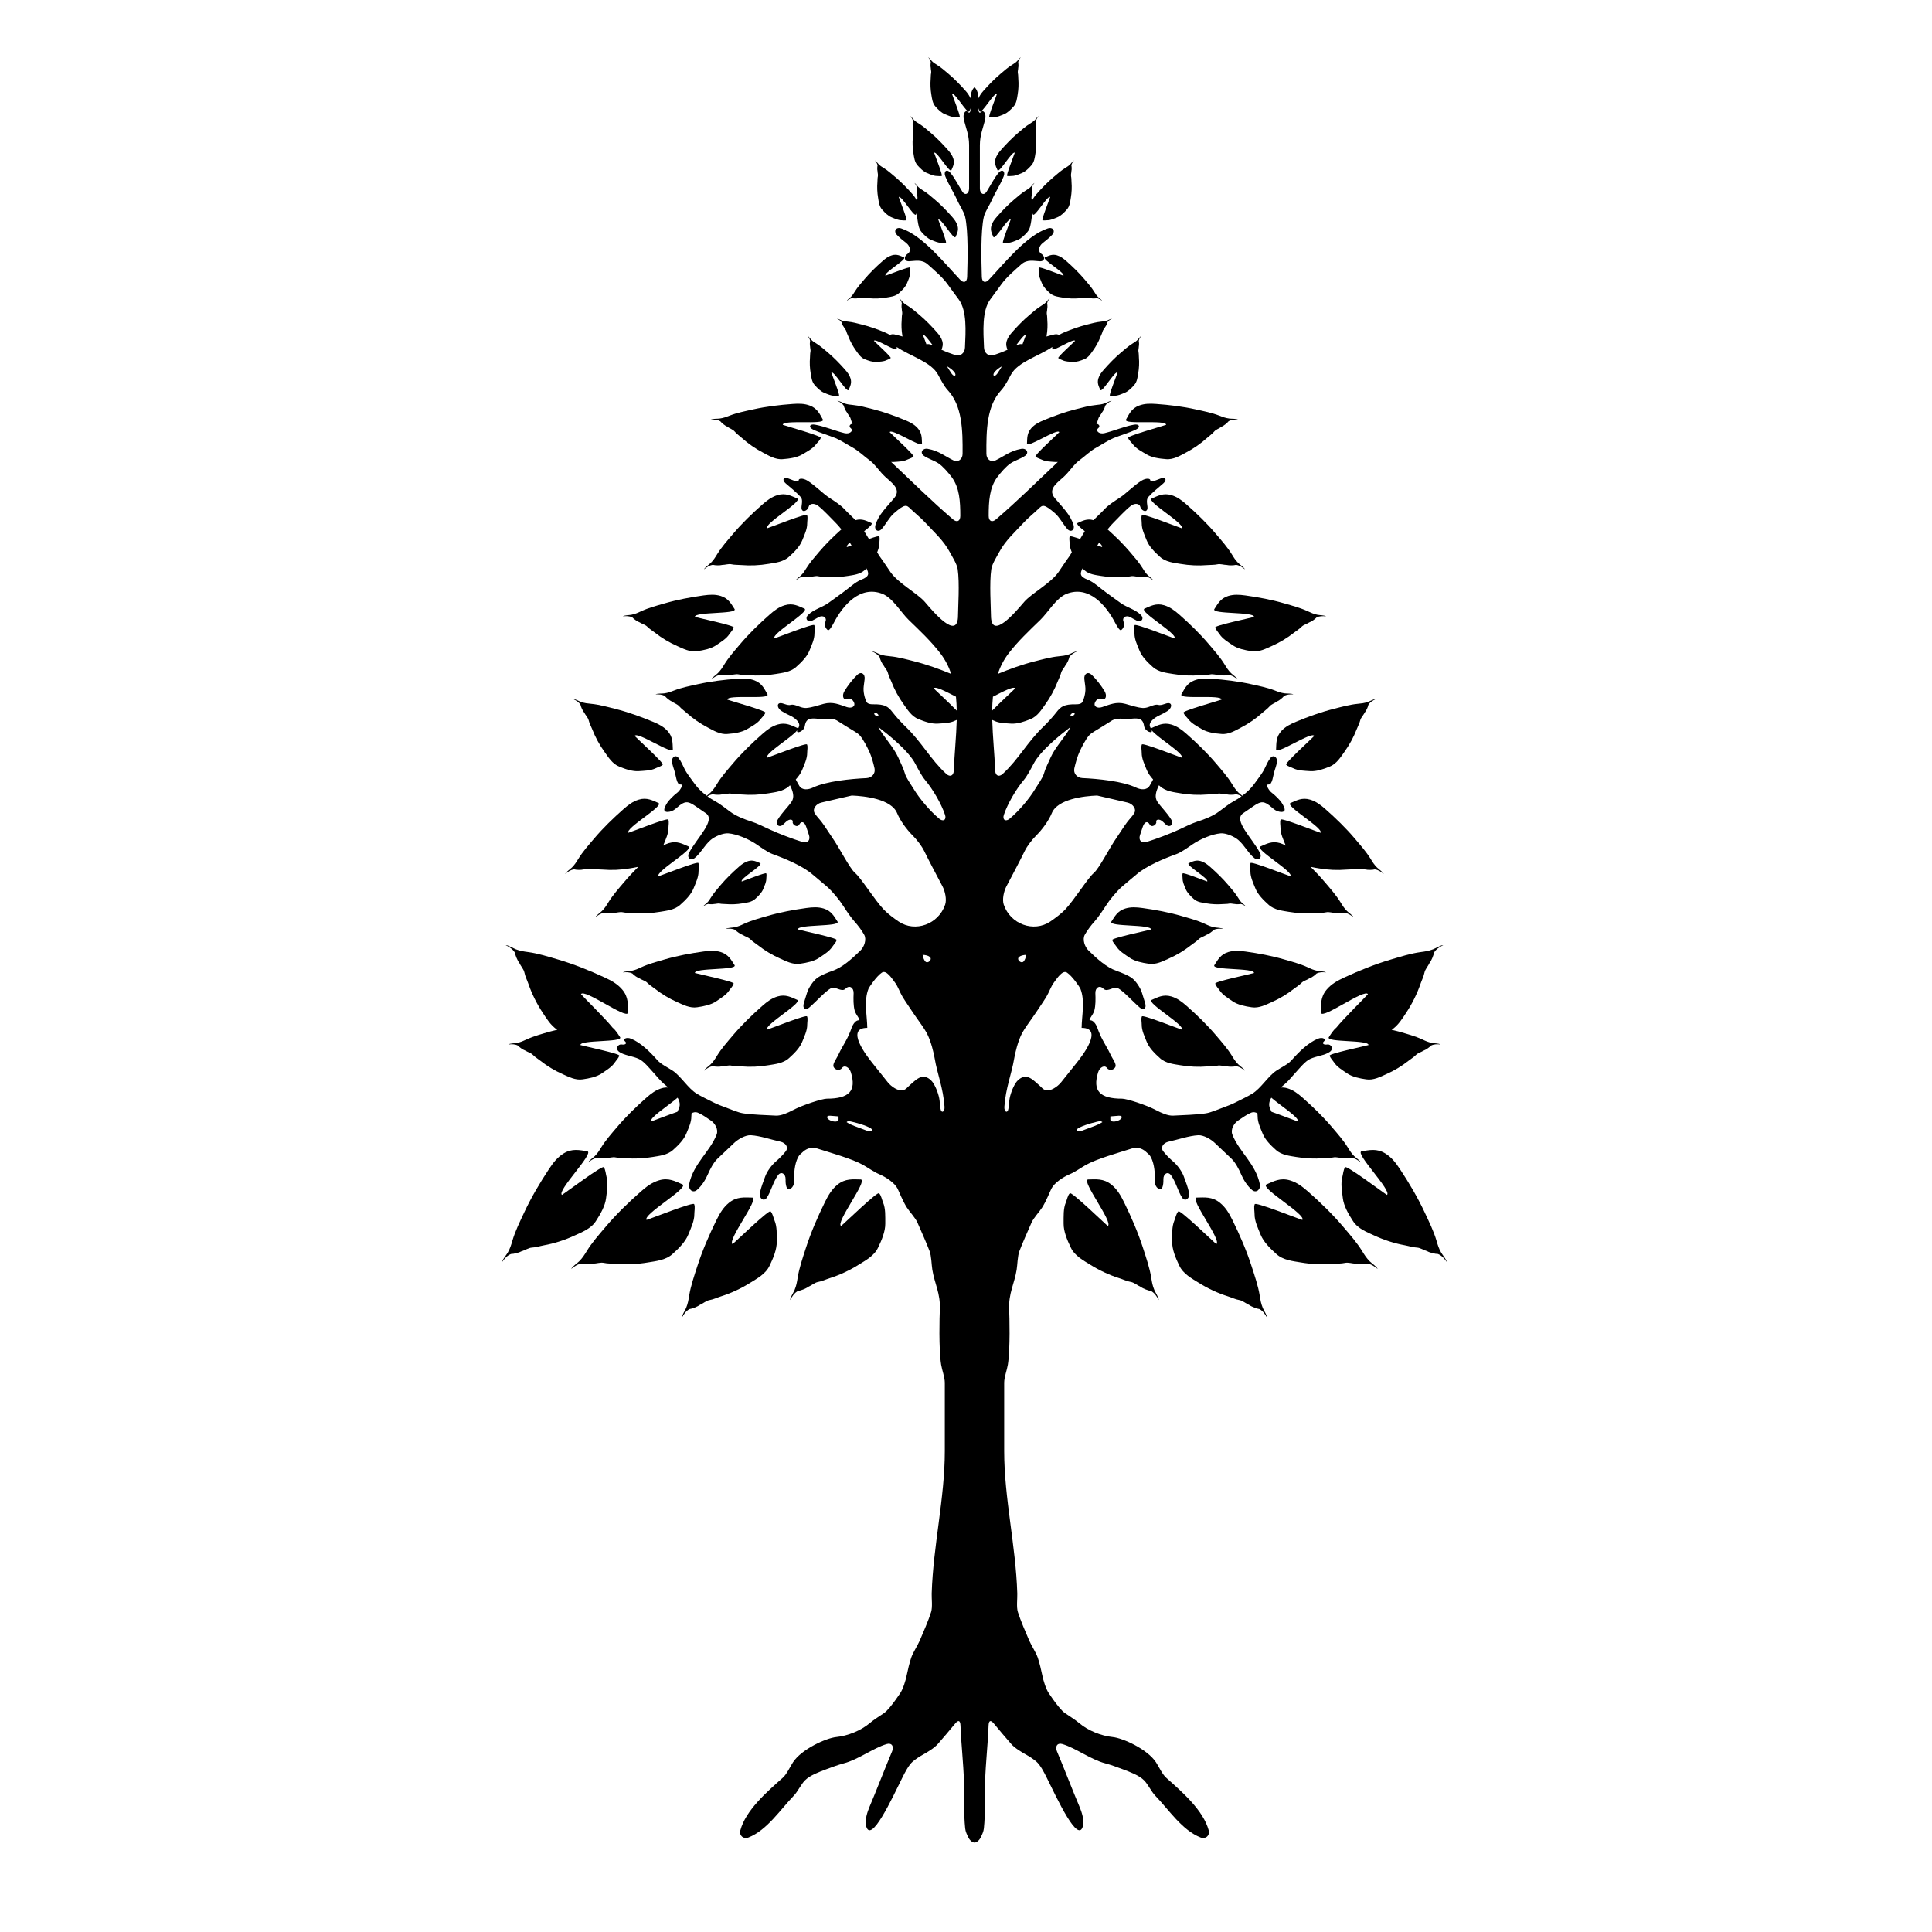 <?xml version="1.0" encoding="iso-8859-1"?>
<!-- Generator: Adobe Illustrator 17.1.0, SVG Export Plug-In . SVG Version: 6.00 Build 0)  -->
<!DOCTYPE svg PUBLIC "-//W3C//DTD SVG 1.1//EN" "http://www.w3.org/Graphics/SVG/1.1/DTD/svg11.dtd">
<svg version="1.1" id="Capa_1" xmlns="http://www.w3.org/2000/svg" xmlns:xlink="http://www.w3.org/1999/xlink" x="0px" y="0px"
	 viewBox="0 0 200 200" style="enable-background:new 0 0 200 200;" xml:space="preserve">
<g>
	<path d="M82.539,103.51c-0.625-0.267-1.202-0.611-2.05-0.357c-0.605,0.182-1.072,0.532-1.587,0.986
		c-1.063,0.936-2.121,1.962-3.037,3.044c-0.578,0.682-1.181,1.359-1.64,2.107c-0.213,0.346-0.363,0.591-0.66,0.89
		c-0.168,0.169-0.599,0.456-0.687,0.658c0.298-0.242,0.581-0.431,0.931-0.468c0.211,0.061,0.708,0.076,0.953,0.01
		c0.31-0.002,0.667-0.134,0.954-0.068c0.328,0.075,0.708,0.052,1.056,0.082c0.878,0.076,1.86,0.036,2.8-0.127
		c0.621-0.108,1.514-0.181,2.109-0.736c0.528-0.47,1.105-1.046,1.359-1.675c0.242-0.599,0.527-1.185,0.522-1.773
		c-0.002-0.236,0.085-0.66-0.013-0.849c0.116-0.308-3.825,1.268-4.13,1.349C79.061,106.12,83.068,103.838,82.539,103.51z"/>
	<path d="M58.512,90.464c0.298-0.242,0.581-0.431,0.931-0.468c0.211,0.061,0.708,0.076,0.953,0.01
		c0.31-0.002,0.667-0.134,0.954-0.068c0.328,0.075,0.708,0.052,1.056,0.082c0.878,0.076,1.86,0.036,2.799-0.127
		c0.257-0.044,0.562-0.09,0.871-0.159c-0.511,0.508-1.004,1.034-1.461,1.574c-0.578,0.682-1.181,1.359-1.64,2.107
		c-0.213,0.346-0.363,0.591-0.66,0.89c-0.168,0.169-0.599,0.456-0.687,0.658c0.298-0.242,0.581-0.431,0.931-0.468
		c0.211,0.061,0.708,0.076,0.953,0.01c0.31-0.002,0.667-0.134,0.954-0.068c0.328,0.075,0.708,0.052,1.056,0.082
		c0.878,0.076,1.86,0.036,2.8-0.127c0.621-0.108,1.514-0.181,2.109-0.736c0.528-0.47,1.105-1.046,1.359-1.675
		c0.242-0.599,0.527-1.185,0.522-1.773c-0.002-0.236,0.085-0.66-0.013-0.849c0.116-0.308-3.825,1.268-4.13,1.349
		c-0.354-0.464,3.653-2.746,3.124-3.074c-0.625-0.267-1.202-0.611-2.05-0.357c-0.215,0.064-0.409,0.157-0.597,0.261
		c0.008-0.019,0.022-0.037,0.03-0.057c0.242-0.599,0.527-1.185,0.522-1.773c-0.002-0.236,0.084-0.66-0.014-0.849
		c0.116-0.308-3.825,1.268-4.13,1.349c-0.354-0.464,3.653-2.746,3.124-3.074c-0.625-0.267-1.202-0.611-2.05-0.357
		c-0.606,0.182-1.072,0.532-1.587,0.986c-1.063,0.936-2.121,1.962-3.037,3.044c-0.578,0.682-1.181,1.359-1.64,2.107
		c-0.213,0.346-0.363,0.591-0.66,0.89C59.031,89.975,58.6,90.262,58.512,90.464z"/>
	<path d="M71.878,125.687c-0.002-0.281,0.101-0.787-0.016-1.013c0.138-0.368-4.564,1.513-4.929,1.609
		c-0.423-0.554,4.359-3.277,3.728-3.668c-0.746-0.319-1.434-0.729-2.447-0.426c-0.723,0.217-1.28,0.635-1.894,1.176
		c-1.268,1.117-2.531,2.341-3.624,3.633c-0.689,0.814-1.409,1.622-1.957,2.514c-0.254,0.413-0.433,0.706-0.788,1.062
		c-0.201,0.201-0.715,0.544-0.82,0.785c0.355-0.289,0.693-0.515,1.11-0.558c0.251,0.073,0.844,0.09,1.137,0.013
		c0.37-0.003,0.795-0.16,1.138-0.081c0.391,0.09,0.845,0.062,1.26,0.098c1.047,0.091,2.22,0.044,3.34-0.151
		c0.741-0.128,1.807-0.216,2.516-0.878c0.63-0.561,1.319-1.248,1.621-1.999C71.543,127.088,71.884,126.389,71.878,125.687z"/>
	<path d="M79.674,131.009c0.369-0.759,0.743-1.657,0.737-2.466c-0.006-0.771,0.042-1.547-0.231-2.194
		c-0.109-0.259-0.207-0.766-0.401-0.93c-0.012-0.393-3.642,3.139-3.943,3.367c-0.602-0.351,2.78-4.691,2.048-4.812
		c-0.811-0.01-1.604-0.127-2.424,0.539c-0.585,0.476-0.941,1.075-1.303,1.81c-0.746,1.516-1.447,3.129-1.965,4.74
		c-0.327,1.016-0.684,2.037-0.851,3.071c-0.077,0.479-0.131,0.818-0.323,1.283c-0.109,0.263-0.453,0.776-0.459,1.038
		c0.219-0.403,0.445-0.74,0.814-0.94c0.26-0.029,0.815-0.239,1.056-0.422c0.341-0.144,0.674-0.451,1.021-0.509
		c0.396-0.066,0.805-0.264,1.202-0.39c1.003-0.316,2.069-0.806,3.031-1.413C78.318,132.379,79.271,131.892,79.674,131.009z"/>
	<path d="M89.119,122.098c-0.811-0.01-1.604-0.127-2.424,0.539c-0.585,0.476-0.941,1.075-1.303,1.81
		c-0.746,1.516-1.447,3.129-1.965,4.74c-0.327,1.016-0.685,2.037-0.851,3.071c-0.077,0.479-0.131,0.818-0.323,1.283
		c-0.109,0.263-0.453,0.776-0.459,1.038c0.219-0.403,0.445-0.74,0.813-0.94c0.26-0.029,0.815-0.239,1.056-0.422
		c0.341-0.144,0.674-0.451,1.021-0.509c0.396-0.066,0.805-0.264,1.202-0.39c1.003-0.316,2.069-0.806,3.031-1.413
		c0.636-0.401,1.588-0.889,1.991-1.771c0.369-0.759,0.743-1.657,0.737-2.466c-0.006-0.771,0.042-1.547-0.231-2.194
		c-0.109-0.259-0.207-0.766-0.401-0.93c-0.012-0.393-3.642,3.139-3.943,3.367C86.468,126.559,89.851,122.219,89.119,122.098z"/>
	<path d="M61.701,126.383c0.461-0.707,0.945-1.55,1.04-2.354c0.091-0.766,0.236-1.53,0.046-2.205
		c-0.076-0.271-0.109-0.786-0.281-0.973c0.037-0.391-4.007,2.657-4.334,2.846c-0.553-0.424,3.347-4.306,2.636-4.518
		c-0.803-0.112-1.575-0.328-2.473,0.231c-0.64,0.399-1.068,0.948-1.519,1.632c-0.931,1.411-1.828,2.923-2.544,4.456
		c-0.452,0.967-0.935,1.935-1.229,2.94c-0.136,0.465-0.233,0.795-0.482,1.232c-0.141,0.247-0.547,0.713-0.585,0.972
		c0.267-0.372,0.534-0.678,0.925-0.83c0.262,0.004,0.838-0.134,1.101-0.286c0.357-0.1,0.725-0.363,1.077-0.377
		c0.401-0.016,0.832-0.161,1.242-0.236c1.035-0.187,2.154-0.54,3.184-1.022C60.185,127.573,61.19,127.208,61.701,126.383z"/>
	<path d="M54.683,98.56c-0.481-0.065-0.821-0.11-1.29-0.291c-0.265-0.102-0.787-0.433-1.049-0.432
		c0.408,0.208,0.751,0.426,0.96,0.789c0.035,0.259,0.259,0.809,0.449,1.045c0.152,0.338,0.468,0.663,0.535,1.008
		c0.076,0.394,0.285,0.798,0.42,1.192c0.341,0.994,0.859,2.047,1.49,2.994c0.36,0.54,0.807,1.293,1.492,1.739
		c-0.25,0.063-0.506,0.111-0.751,0.182c-0.821,0.239-1.659,0.46-2.421,0.813c-0.353,0.164-0.602,0.28-0.997,0.361
		c-0.223,0.046-0.718,0.047-0.895,0.161c0.365-0.036,0.691-0.037,0.989,0.118c0.136,0.16,0.524,0.434,0.754,0.512
		c0.249,0.162,0.602,0.245,0.796,0.45c0.222,0.233,0.537,0.416,0.798,0.623c0.66,0.524,1.464,1.012,2.298,1.378
		c0.552,0.242,1.303,0.656,2.07,0.527c0.669-0.096,1.434-0.25,1.968-0.618c0.509-0.35,1.046-0.666,1.353-1.138
		c0.123-0.189,0.416-0.481,0.437-0.684c0.255-0.184-3.719-1.01-4.005-1.107c-0.037-0.558,4.363-0.26,4.115-0.8
		c-0.234-0.356-0.448-0.719-0.787-1.002c-0.739-0.93-3.082-3.23-3.27-3.465c0.336-0.611,4.761,2.66,4.863,1.925
		c-0.01-0.811,0.086-1.607-0.6-2.41c-0.491-0.573-1.099-0.913-1.842-1.256c-1.535-0.708-3.165-1.367-4.789-1.844
		C56.751,99.032,55.721,98.7,54.683,98.56z"/>
	<path d="M72.877,58.939c0.298-0.242,0.581-0.431,0.931-0.468c0.211,0.061,0.708,0.076,0.953,0.01
		c0.31-0.002,0.667-0.134,0.954-0.068c0.328,0.075,0.708,0.052,1.056,0.082c0.878,0.076,1.86,0.036,2.8-0.127
		c0.621-0.108,1.514-0.181,2.109-0.736c0.528-0.47,1.105-1.046,1.359-1.675c0.242-0.599,0.527-1.185,0.522-1.773
		c-0.002-0.236,0.085-0.66-0.013-0.849c0.116-0.308-3.825,1.268-4.13,1.349c-0.354-0.465,3.653-2.746,3.124-3.074
		c-0.625-0.267-1.202-0.611-2.05-0.357c-0.605,0.182-1.072,0.532-1.587,0.986c-1.063,0.936-2.121,1.962-3.037,3.044
		c-0.578,0.682-1.181,1.359-1.64,2.107c-0.213,0.346-0.363,0.591-0.66,0.89C73.396,58.451,72.965,58.738,72.877,58.939z"/>
	<path d="M89.487,28.906c-0.355,0.419-0.726,0.835-1.008,1.295c-0.131,0.213-0.223,0.363-0.406,0.547
		c-0.103,0.104-0.368,0.28-0.422,0.404c0.183-0.149,0.357-0.265,0.572-0.288c0.13,0.037,0.435,0.046,0.585,0.006
		c0.191-0.001,0.409-0.082,0.586-0.042c0.202,0.046,0.435,0.032,0.649,0.05c0.539,0.047,1.143,0.022,1.72-0.078
		c0.381-0.066,0.93-0.111,1.295-0.452c0.324-0.289,0.679-0.643,0.835-1.029c0.148-0.368,0.324-0.728,0.321-1.089
		c-0.001-0.145,0.052-0.405-0.008-0.521c0.071-0.189-2.35,0.779-2.538,0.829c-0.218-0.285,2.244-1.687,1.919-1.889
		c-0.384-0.164-0.739-0.375-1.26-0.219c-0.372,0.112-0.659,0.327-0.975,0.606C90.7,27.611,90.05,28.241,89.487,28.906z"/>
	<path d="M78.703,89.362c-0.384-0.164-0.739-0.376-1.26-0.219c-0.372,0.112-0.659,0.327-0.975,0.606
		c-0.653,0.575-1.303,1.205-1.866,1.87c-0.355,0.419-0.726,0.835-1.008,1.295c-0.131,0.213-0.223,0.363-0.406,0.547
		c-0.103,0.104-0.368,0.28-0.422,0.404c0.183-0.149,0.357-0.265,0.572-0.288c0.129,0.037,0.435,0.046,0.585,0.006
		c0.191-0.001,0.409-0.082,0.586-0.042c0.202,0.046,0.435,0.032,0.649,0.051c0.539,0.047,1.143,0.022,1.72-0.078
		c0.382-0.066,0.93-0.111,1.296-0.452c0.324-0.289,0.679-0.643,0.835-1.029c0.148-0.368,0.324-0.728,0.321-1.089
		c-0.001-0.145,0.052-0.405-0.008-0.521c0.071-0.189-2.35,0.779-2.538,0.829C76.566,90.965,79.028,89.563,78.703,89.362z"/>
	<path d="M98.485,17.623c0.155-0.363,0.354-0.697,0.207-1.189c-0.105-0.351-0.309-0.622-0.572-0.921
		c-0.543-0.616-1.138-1.23-1.766-1.762c-0.396-0.335-0.788-0.685-1.222-0.951c-0.201-0.123-0.343-0.21-0.516-0.383
		c-0.098-0.097-0.265-0.347-0.381-0.398c0.14,0.173,0.25,0.337,0.271,0.54c-0.035,0.122-0.044,0.41-0.006,0.553
		c0.001,0.18,0.078,0.386,0.039,0.553c-0.044,0.19-0.03,0.411-0.048,0.613c-0.044,0.509-0.021,1.079,0.073,1.624
		c0.062,0.36,0.105,0.878,0.427,1.223c0.273,0.306,0.607,0.641,0.972,0.788c0.348,0.14,0.688,0.306,1.029,0.303
		c0.136-0.001,0.382,0.049,0.492-0.008c0.179,0.067-0.735-2.218-0.782-2.396C96.972,15.605,98.295,17.93,98.485,17.623z"/>
	<path d="M92.692,18.335C92.296,18,91.904,17.65,91.47,17.384c-0.201-0.123-0.343-0.21-0.516-0.383
		c-0.098-0.097-0.265-0.347-0.381-0.398c0.14,0.173,0.25,0.337,0.271,0.54c-0.035,0.122-0.044,0.41-0.006,0.553
		c0.001,0.18,0.078,0.387,0.039,0.553c-0.044,0.19-0.03,0.411-0.048,0.613c-0.044,0.509-0.021,1.079,0.073,1.624
		c0.062,0.36,0.105,0.878,0.427,1.223c0.273,0.306,0.607,0.641,0.971,0.788c0.348,0.14,0.688,0.306,1.029,0.303
		c0.137-0.001,0.383,0.049,0.492-0.008c0.179,0.067-0.736-2.218-0.782-2.396c0.269-0.206,1.593,2.119,1.783,1.812
		c0.027-0.064,0.056-0.127,0.084-0.191c0.013,0.267,0.04,0.537,0.086,0.802c0.062,0.36,0.105,0.878,0.427,1.223
		c0.273,0.306,0.607,0.641,0.972,0.788c0.348,0.14,0.688,0.306,1.029,0.303c0.137-0.001,0.383,0.049,0.492-0.008
		c0.179,0.067-0.736-2.218-0.782-2.396c0.269-0.206,1.593,2.119,1.783,1.812c0.155-0.363,0.354-0.697,0.207-1.189
		c-0.105-0.351-0.309-0.622-0.572-0.921c-0.543-0.616-1.138-1.23-1.766-1.762c-0.396-0.335-0.788-0.685-1.222-0.951
		c-0.201-0.123-0.343-0.21-0.516-0.383c-0.098-0.097-0.265-0.347-0.381-0.398c0.14,0.173,0.25,0.337,0.271,0.54
		c-0.035,0.122-0.044,0.41-0.006,0.553c0.001,0.18,0.078,0.387,0.04,0.553c-0.018,0.077-0.023,0.161-0.027,0.245
		c-0.115-0.259-0.271-0.49-0.482-0.73C93.915,19.48,93.32,18.866,92.692,18.335z"/>
	<path d="M87.843,40.373c0.155-0.363,0.354-0.697,0.207-1.189c-0.105-0.351-0.309-0.622-0.572-0.921
		c-0.543-0.616-1.138-1.23-1.766-1.762c-0.396-0.335-0.788-0.685-1.222-0.951c-0.201-0.123-0.343-0.21-0.516-0.383
		c-0.098-0.097-0.265-0.347-0.381-0.398c0.14,0.173,0.25,0.337,0.271,0.54c-0.035,0.122-0.044,0.41-0.006,0.553
		c0.001,0.18,0.078,0.386,0.039,0.553c-0.044,0.19-0.03,0.411-0.048,0.613c-0.044,0.509-0.021,1.079,0.073,1.624
		c0.062,0.36,0.105,0.878,0.427,1.223c0.273,0.306,0.607,0.641,0.972,0.788c0.348,0.14,0.687,0.306,1.028,0.303
		c0.137-0.001,0.382,0.049,0.492-0.008c0.179,0.067-0.735-2.218-0.782-2.396C86.329,38.355,87.652,40.68,87.843,40.373z"/>
	<path d="M61.193,72.858c-0.387-0.037-0.661-0.063-1.042-0.194c-0.216-0.074-0.644-0.323-0.854-0.314
		c0.333,0.154,0.615,0.318,0.793,0.603c0.036,0.207,0.232,0.64,0.391,0.823c0.132,0.266,0.395,0.516,0.459,0.791
		c0.073,0.313,0.252,0.63,0.373,0.942c0.303,0.786,0.75,1.614,1.284,2.352c0.353,0.488,0.792,1.225,1.518,1.503
		c0.626,0.256,1.363,0.511,2.01,0.464c0.616-0.044,1.24-0.045,1.743-0.296c0.201-0.101,0.602-0.204,0.723-0.368
		c0.313-0.03-2.695-2.754-2.893-2.983c0.25-0.5,3.893,1.986,3.953,1.394c-0.033-0.649,0.021-1.289-0.554-1.912
		c-0.41-0.444-0.907-0.698-1.513-0.95c-1.25-0.52-2.576-0.999-3.891-1.331C62.864,73.173,62.029,72.938,61.193,72.858z"/>
	<path d="M79.455,71.892c-0.321-0.565-0.562-1.161-1.354-1.458c-0.566-0.212-1.124-0.215-1.779-0.168
		c-1.351,0.098-2.75,0.266-4.074,0.56c-0.835,0.185-1.686,0.351-2.468,0.655c-0.362,0.141-0.618,0.24-1.018,0.296
		c-0.226,0.031-0.72,0.001-0.904,0.103c0.367-0.012,0.692,0.008,0.979,0.182c0.125,0.168,0.495,0.467,0.719,0.56
		c0.237,0.178,0.585,0.284,0.765,0.5c0.206,0.247,0.509,0.45,0.757,0.674c0.624,0.566,1.395,1.104,2.204,1.524
		c0.535,0.277,1.258,0.738,2.031,0.66c0.674-0.052,1.447-0.157,2.004-0.489c0.531-0.317,1.087-0.597,1.424-1.048
		c0.135-0.181,0.446-0.453,0.481-0.654c0.267-0.168-3.646-1.248-3.925-1.364C75.297,71.865,79.668,72.447,79.455,71.892z"/>
	<path d="M82.056,41.818c-1.351,0.098-2.75,0.266-4.074,0.56c-0.835,0.185-1.686,0.351-2.468,0.655
		c-0.362,0.141-0.619,0.24-1.018,0.296c-0.226,0.031-0.72,0.001-0.904,0.103c0.367-0.012,0.692,0.008,0.979,0.182
		c0.125,0.168,0.495,0.467,0.719,0.56c0.238,0.178,0.585,0.284,0.765,0.5c0.206,0.247,0.509,0.45,0.756,0.674
		c0.624,0.566,1.395,1.104,2.205,1.524c0.535,0.277,1.258,0.738,2.031,0.66c0.674-0.052,1.447-0.157,2.004-0.489
		c0.531-0.317,1.087-0.597,1.424-1.048c0.135-0.18,0.446-0.453,0.481-0.654c0.267-0.168-3.646-1.248-3.925-1.364
		c-0.001-0.559,4.37,0.023,4.158-0.532c-0.321-0.565-0.561-1.161-1.354-1.458C83.269,41.774,82.711,41.771,82.056,41.818z"/>
	<path d="M86.709,95.417c-0.357-0.543-0.635-1.122-1.446-1.368c-0.579-0.175-1.136-0.142-1.786-0.053
		c-1.342,0.185-2.727,0.444-4.029,0.823c-0.821,0.239-1.659,0.46-2.421,0.813c-0.352,0.164-0.602,0.28-0.997,0.361
		c-0.223,0.046-0.718,0.047-0.895,0.161c0.365-0.036,0.691-0.037,0.989,0.118c0.136,0.16,0.524,0.434,0.754,0.512
		c0.249,0.162,0.602,0.245,0.796,0.45c0.222,0.233,0.537,0.416,0.799,0.623c0.66,0.524,1.464,1.012,2.298,1.378
		c0.552,0.242,1.303,0.656,2.07,0.527c0.669-0.096,1.434-0.25,1.968-0.618c0.509-0.35,1.046-0.666,1.353-1.138
		c0.123-0.189,0.416-0.481,0.437-0.684c0.255-0.184-3.719-1.01-4.005-1.107C82.557,95.66,86.957,95.958,86.709,95.417z"/>
	<path d="M66.366,100.139c-0.352,0.164-0.602,0.28-0.997,0.361c-0.223,0.046-0.719,0.047-0.895,0.161
		c0.365-0.036,0.691-0.037,0.989,0.118c0.136,0.16,0.524,0.434,0.754,0.512c0.249,0.162,0.602,0.245,0.796,0.45
		c0.222,0.233,0.537,0.416,0.798,0.623c0.66,0.524,1.464,1.012,2.299,1.378c0.552,0.242,1.303,0.655,2.07,0.527
		c0.669-0.096,1.434-0.25,1.968-0.618c0.509-0.35,1.046-0.666,1.353-1.138c0.123-0.189,0.416-0.481,0.438-0.684
		c0.255-0.184-3.719-1.01-4.005-1.107c-0.037-0.557,4.363-0.26,4.115-0.8c-0.357-0.543-0.635-1.122-1.446-1.368
		c-0.579-0.175-1.136-0.142-1.786-0.053c-1.342,0.185-2.727,0.444-4.029,0.823C67.966,99.565,67.127,99.786,66.366,100.139z"/>
	<path d="M68.787,62.463c-0.821,0.239-1.66,0.46-2.421,0.813c-0.352,0.164-0.602,0.28-0.997,0.361
		c-0.223,0.046-0.719,0.047-0.895,0.161c0.365-0.036,0.691-0.037,0.989,0.118c0.136,0.16,0.524,0.434,0.754,0.512
		c0.249,0.162,0.602,0.245,0.796,0.45c0.222,0.233,0.537,0.416,0.798,0.623c0.66,0.524,1.464,1.012,2.299,1.378
		c0.552,0.242,1.303,0.656,2.07,0.527c0.669-0.096,1.434-0.25,1.968-0.618c0.509-0.35,1.046-0.666,1.353-1.138
		c0.123-0.189,0.416-0.481,0.438-0.684c0.255-0.184-3.719-1.01-4.005-1.107c-0.037-0.558,4.363-0.26,4.115-0.8
		c-0.357-0.543-0.635-1.122-1.446-1.368c-0.579-0.175-1.136-0.142-1.786-0.053C71.474,61.826,70.089,62.084,68.787,62.463z"/>
	<path d="M83.289,63.01c-0.625-0.267-1.202-0.611-2.05-0.357c-0.605,0.182-1.072,0.532-1.587,0.986
		c-1.063,0.936-2.121,1.962-3.037,3.044c-0.578,0.682-1.181,1.359-1.64,2.107c-0.213,0.346-0.363,0.591-0.66,0.89
		c-0.168,0.169-0.599,0.456-0.687,0.658c0.298-0.242,0.581-0.431,0.931-0.468c0.211,0.061,0.708,0.076,0.953,0.01
		c0.31-0.002,0.667-0.134,0.954-0.068c0.328,0.075,0.708,0.052,1.056,0.082c0.878,0.076,1.86,0.036,2.8-0.127
		c0.621-0.108,1.514-0.181,2.109-0.736c0.528-0.47,1.105-1.046,1.359-1.675c0.242-0.599,0.527-1.185,0.522-1.773
		c-0.002-0.236,0.085-0.66-0.013-0.849c0.116-0.308-3.825,1.268-4.13,1.349C79.811,65.62,83.818,63.338,83.289,63.01z"/>
	<path d="M118.205,105.236c-0.098,0.189-0.011,0.613-0.014,0.849c-0.005,0.588,0.28,1.174,0.522,1.773
		c0.253,0.629,0.831,1.205,1.359,1.675c0.594,0.555,1.488,0.628,2.109,0.736c0.939,0.163,1.922,0.202,2.8,0.127
		c0.348-0.03,0.728-0.007,1.056-0.082c0.287-0.066,0.643,0.066,0.954,0.068c0.245,0.065,0.742,0.05,0.953-0.01
		c0.35,0.037,0.633,0.226,0.931,0.468c-0.088-0.201-0.519-0.489-0.687-0.658c-0.298-0.299-0.448-0.544-0.66-0.89
		c-0.459-0.748-1.062-1.425-1.64-2.107c-0.916-1.083-1.974-2.108-3.037-3.044c-0.515-0.454-0.982-0.804-1.587-0.986
		c-0.848-0.254-1.425,0.09-2.05,0.357c-0.529,0.328,3.479,2.609,3.124,3.074C122.029,106.504,118.089,104.928,118.205,105.236z"/>
	<path d="M142.551,89.806c-0.297-0.299-0.448-0.544-0.66-0.89c-0.459-0.748-1.062-1.425-1.64-2.107
		c-0.916-1.083-1.974-2.108-3.037-3.044c-0.515-0.454-0.982-0.804-1.587-0.986c-0.848-0.254-1.425,0.09-2.05,0.357
		c-0.529,0.328,3.479,2.609,3.124,3.074c-0.306-0.081-4.246-1.657-4.13-1.349c-0.098,0.189-0.011,0.613-0.014,0.849
		c-0.005,0.588,0.28,1.174,0.522,1.773c0.008,0.019,0.022,0.037,0.03,0.057c-0.188-0.104-0.383-0.196-0.597-0.261
		c-0.848-0.254-1.425,0.09-2.05,0.357c-0.529,0.328,3.479,2.609,3.124,3.074c-0.306-0.081-4.246-1.657-4.13-1.349
		c-0.098,0.189-0.011,0.613-0.014,0.849c-0.005,0.588,0.28,1.174,0.522,1.773c0.253,0.629,0.831,1.205,1.359,1.675
		c0.594,0.555,1.488,0.628,2.109,0.736c0.939,0.163,1.922,0.202,2.8,0.127c0.348-0.03,0.728-0.007,1.056-0.082
		c0.287-0.066,0.643,0.066,0.954,0.068c0.245,0.065,0.742,0.05,0.953-0.01c0.35,0.037,0.633,0.226,0.931,0.468
		c-0.088-0.201-0.519-0.489-0.687-0.658c-0.298-0.299-0.448-0.544-0.66-0.89c-0.459-0.748-1.062-1.425-1.64-2.107
		c-0.457-0.54-0.95-1.066-1.461-1.574c0.309,0.069,0.615,0.115,0.871,0.159c0.939,0.163,1.922,0.202,2.799,0.127
		c0.348-0.03,0.728-0.007,1.056-0.082c0.287-0.066,0.643,0.066,0.954,0.068c0.245,0.065,0.742,0.05,0.953-0.01
		c0.35,0.037,0.633,0.226,0.931,0.468C143.15,90.262,142.719,89.975,142.551,89.806z"/>
	<path d="M141.799,130.576c-0.355-0.357-0.534-0.649-0.788-1.062c-0.548-0.892-1.268-1.7-1.957-2.514
		c-1.093-1.292-2.356-2.516-3.624-3.633c-0.615-0.541-1.172-0.96-1.894-1.176c-1.012-0.303-1.701,0.107-2.447,0.426
		c-0.631,0.391,4.151,3.114,3.728,3.668c-0.365-0.096-5.067-1.977-4.929-1.609c-0.117,0.226-0.014,0.732-0.016,1.013
		c-0.006,0.702,0.334,1.401,0.623,2.116c0.302,0.751,0.991,1.438,1.621,1.999c0.709,0.662,1.775,0.75,2.516,0.878
		c1.121,0.195,2.293,0.242,3.34,0.151c0.415-0.036,0.869-0.008,1.26-0.098c0.343-0.079,0.768,0.078,1.138,0.081
		c0.293,0.078,0.886,0.06,1.137-0.013c0.417,0.044,0.755,0.27,1.11,0.558C142.513,131.12,141.999,130.777,141.799,130.576z"/>
	<path d="M130.409,134.133c-0.166-1.034-0.524-2.055-0.851-3.071c-0.518-1.611-1.219-3.224-1.965-4.74
		c-0.362-0.735-0.717-1.334-1.303-1.81c-0.82-0.666-1.613-0.549-2.424-0.539c-0.732,0.121,2.65,4.461,2.048,4.812
		c-0.301-0.228-3.931-3.76-3.943-3.367c-0.194,0.164-0.292,0.671-0.401,0.93c-0.273,0.646-0.225,1.422-0.231,2.194
		c-0.007,0.809,0.368,1.707,0.737,2.466c0.403,0.882,1.355,1.37,1.991,1.771c0.962,0.607,2.028,1.098,3.031,1.413
		c0.397,0.125,0.806,0.324,1.202,0.39c0.347,0.058,0.68,0.365,1.021,0.509c0.241,0.183,0.796,0.393,1.056,0.422
		c0.369,0.2,0.595,0.537,0.814,0.94c-0.006-0.262-0.35-0.775-0.459-1.038C130.54,134.951,130.486,134.612,130.409,134.133z"/>
	<path d="M110.737,123.543c-0.194,0.164-0.292,0.671-0.401,0.93c-0.273,0.646-0.225,1.423-0.231,2.194
		c-0.007,0.809,0.368,1.707,0.737,2.466c0.403,0.882,1.355,1.37,1.991,1.771c0.962,0.607,2.028,1.097,3.031,1.413
		c0.398,0.125,0.806,0.324,1.202,0.39c0.347,0.058,0.68,0.365,1.021,0.509c0.241,0.183,0.796,0.393,1.056,0.422
		c0.369,0.2,0.595,0.537,0.813,0.94c-0.006-0.262-0.35-0.775-0.459-1.038c-0.192-0.465-0.246-0.804-0.323-1.283
		c-0.166-1.034-0.524-2.055-0.851-3.071c-0.518-1.611-1.219-3.224-1.965-4.74c-0.362-0.735-0.717-1.334-1.303-1.81
		c-0.82-0.666-1.613-0.549-2.424-0.539c-0.732,0.121,2.651,4.461,2.048,4.812C114.379,126.682,110.749,123.151,110.737,123.543z"/>
	<path d="M148.708,128.438c-0.295-1.005-0.778-1.973-1.229-2.94c-0.716-1.533-1.614-3.046-2.544-4.456
		c-0.451-0.684-0.879-1.233-1.519-1.632c-0.897-0.558-1.669-0.343-2.473-0.231c-0.711,0.212,3.189,4.094,2.635,4.518
		c-0.327-0.189-4.371-3.237-4.334-2.846c-0.172,0.187-0.205,0.702-0.281,0.973c-0.19,0.675-0.045,1.439,0.046,2.205
		c0.095,0.804,0.579,1.648,1.04,2.354c0.511,0.825,1.516,1.189,2.198,1.507c1.03,0.482,2.149,0.835,3.184,1.022
		c0.41,0.075,0.841,0.22,1.242,0.236c0.351,0.014,0.72,0.277,1.077,0.377c0.262,0.152,0.839,0.29,1.101,0.286
		c0.391,0.152,0.658,0.458,0.925,0.83c-0.039-0.259-0.445-0.725-0.585-0.972C148.94,129.232,148.844,128.903,148.708,128.438z"/>
	<path d="M145.552,104.865c0.631-0.946,1.149-1.999,1.49-2.994c0.135-0.394,0.344-0.798,0.42-1.192
		c0.067-0.345,0.382-0.67,0.535-1.008c0.189-0.236,0.413-0.786,0.449-1.045c0.209-0.364,0.552-0.581,0.96-0.789
		c-0.262-0.001-0.784,0.33-1.049,0.432c-0.47,0.18-0.81,0.226-1.29,0.291c-1.038,0.14-2.068,0.471-3.091,0.772
		c-1.624,0.477-3.254,1.136-4.789,1.844c-0.744,0.343-1.352,0.683-1.842,1.256c-0.687,0.803-0.59,1.599-0.6,2.41
		c0.102,0.735,4.527-2.536,4.863-1.925c-0.188,0.235-2.531,2.535-3.27,3.465c-0.339,0.283-0.552,0.646-0.787,1.002
		c-0.248,0.54,4.152,0.242,4.115,0.8c-0.286,0.097-4.26,0.922-4.005,1.107c0.022,0.202,0.315,0.495,0.437,0.684
		c0.307,0.471,0.844,0.788,1.353,1.138c0.534,0.368,1.299,0.522,1.968,0.618c0.767,0.128,1.518-0.285,2.07-0.527
		c0.835-0.366,1.639-0.854,2.298-1.378c0.262-0.208,0.577-0.39,0.798-0.623c0.194-0.204,0.548-0.287,0.796-0.45
		c0.23-0.078,0.618-0.352,0.754-0.512c0.298-0.155,0.624-0.154,0.989-0.118c-0.177-0.114-0.672-0.115-0.895-0.161
		c-0.395-0.081-0.644-0.197-0.997-0.361c-0.761-0.354-1.6-0.574-2.421-0.813c-0.245-0.071-0.501-0.119-0.751-0.182
		C144.745,106.158,145.192,105.405,145.552,104.865z"/>
	<path d="M128.186,58.282c-0.298-0.299-0.448-0.544-0.66-0.89c-0.459-0.748-1.062-1.425-1.64-2.107
		c-0.916-1.083-1.974-2.108-3.037-3.044c-0.515-0.454-0.982-0.804-1.587-0.986c-0.848-0.254-1.425,0.09-2.05,0.357
		c-0.529,0.328,3.479,2.609,3.124,3.074c-0.306-0.081-4.246-1.657-4.13-1.349c-0.098,0.189-0.011,0.613-0.014,0.849
		c-0.005,0.588,0.28,1.174,0.522,1.773c0.253,0.629,0.831,1.205,1.359,1.675c0.594,0.555,1.488,0.628,2.109,0.736
		c0.939,0.163,1.922,0.202,2.8,0.127c0.348-0.03,0.728-0.007,1.056-0.082c0.287-0.066,0.643,0.066,0.954,0.068
		c0.245,0.065,0.742,0.05,0.953-0.01c0.35,0.037,0.633,0.226,0.931,0.468C128.785,58.738,128.354,58.451,128.186,58.282z"/>
	<path d="M107.544,27.709c-0.06,0.116-0.007,0.377-0.008,0.521c-0.003,0.361,0.172,0.721,0.321,1.089
		c0.156,0.386,0.51,0.74,0.835,1.029c0.365,0.341,0.914,0.386,1.295,0.452c0.577,0.1,1.181,0.124,1.72,0.078
		c0.214-0.018,0.447-0.004,0.649-0.05c0.176-0.041,0.395,0.04,0.586,0.042c0.151,0.04,0.456,0.031,0.585-0.006
		c0.215,0.023,0.389,0.139,0.572,0.288c-0.054-0.124-0.319-0.3-0.422-0.404c-0.183-0.184-0.275-0.334-0.406-0.547
		c-0.282-0.459-0.653-0.875-1.008-1.295c-0.563-0.665-1.213-1.295-1.866-1.87c-0.317-0.279-0.603-0.494-0.975-0.606
		c-0.521-0.156-0.875,0.055-1.26,0.219c-0.325,0.201,2.137,1.603,1.919,1.889C109.894,28.488,107.473,27.52,107.544,27.709z"/>
	<path d="M122.429,90.422c-0.06,0.116-0.007,0.377-0.008,0.521c-0.003,0.361,0.172,0.721,0.321,1.089
		c0.156,0.387,0.51,0.74,0.835,1.029c0.365,0.341,0.914,0.386,1.296,0.452c0.577,0.1,1.181,0.124,1.72,0.078
		c0.214-0.018,0.447-0.004,0.649-0.051c0.176-0.04,0.395,0.04,0.586,0.042c0.151,0.04,0.456,0.031,0.585-0.006
		c0.215,0.023,0.389,0.139,0.572,0.288c-0.054-0.124-0.319-0.3-0.422-0.404c-0.183-0.184-0.275-0.334-0.406-0.547
		c-0.282-0.46-0.653-0.875-1.008-1.295c-0.563-0.665-1.213-1.295-1.866-1.87c-0.317-0.279-0.603-0.494-0.975-0.606
		c-0.521-0.156-0.876,0.055-1.26,0.219c-0.325,0.201,2.137,1.603,1.92,1.889C124.779,91.201,122.358,90.233,122.429,90.422z"/>
	<path d="M107.134,12.417c-0.173,0.173-0.316,0.26-0.516,0.383c-0.434,0.266-0.826,0.616-1.222,0.951
		c-0.628,0.531-1.223,1.145-1.766,1.762c-0.263,0.299-0.466,0.569-0.572,0.921c-0.147,0.492,0.052,0.827,0.207,1.189
		c0.19,0.307,1.514-2.018,1.783-1.812c-0.047,0.177-0.961,2.463-0.782,2.396c0.11,0.057,0.356,0.007,0.492,0.008
		c0.341,0.003,0.681-0.163,1.029-0.303c0.365-0.147,0.699-0.482,0.972-0.788c0.322-0.345,0.364-0.863,0.427-1.223
		c0.095-0.545,0.117-1.115,0.073-1.624c-0.017-0.202-0.004-0.422-0.048-0.613c-0.038-0.167,0.038-0.373,0.039-0.553
		c0.038-0.142,0.029-0.431-0.006-0.553c0.021-0.203,0.131-0.367,0.271-0.54C107.398,12.07,107.232,12.32,107.134,12.417z"/>
	<path d="M110.797,17.001c-0.173,0.173-0.316,0.26-0.516,0.383c-0.434,0.266-0.826,0.616-1.222,0.951
		c-0.628,0.531-1.223,1.145-1.766,1.762c-0.211,0.239-0.367,0.471-0.482,0.73c-0.005-0.084-0.01-0.168-0.027-0.245
		c-0.038-0.167,0.038-0.373,0.04-0.553c0.038-0.142,0.029-0.43-0.006-0.553c0.021-0.203,0.131-0.367,0.271-0.54
		c-0.117,0.051-0.284,0.301-0.381,0.398c-0.173,0.173-0.316,0.26-0.516,0.383c-0.434,0.266-0.826,0.616-1.222,0.951
		c-0.628,0.531-1.223,1.145-1.766,1.762c-0.263,0.299-0.467,0.569-0.572,0.921c-0.147,0.492,0.052,0.827,0.207,1.189
		c0.19,0.307,1.514-2.018,1.783-1.812c-0.047,0.177-0.961,2.463-0.782,2.396c0.11,0.057,0.356,0.007,0.492,0.008
		c0.341,0.003,0.681-0.163,1.029-0.303c0.365-0.147,0.699-0.482,0.972-0.788c0.322-0.345,0.364-0.863,0.427-1.223
		c0.046-0.265,0.073-0.535,0.086-0.802c0.028,0.063,0.056,0.127,0.084,0.191c0.19,0.307,1.514-2.018,1.783-1.812
		c-0.047,0.177-0.961,2.463-0.782,2.396c0.11,0.057,0.356,0.007,0.492,0.008c0.341,0.003,0.681-0.163,1.029-0.303
		c0.365-0.147,0.699-0.482,0.971-0.788c0.322-0.345,0.365-0.863,0.427-1.223c0.094-0.545,0.117-1.115,0.073-1.624
		c-0.017-0.202-0.004-0.422-0.048-0.613c-0.038-0.167,0.038-0.373,0.039-0.553c0.038-0.142,0.029-0.431-0.006-0.553
		c0.021-0.203,0.131-0.367,0.271-0.54C111.061,16.653,110.894,16.903,110.797,17.001z"/>
	<path d="M117.776,35.167c-0.173,0.173-0.316,0.26-0.516,0.383c-0.434,0.266-0.826,0.616-1.222,0.951
		c-0.628,0.531-1.223,1.145-1.766,1.762c-0.263,0.299-0.466,0.569-0.572,0.921c-0.147,0.492,0.052,0.827,0.207,1.189
		c0.19,0.307,1.513-2.018,1.783-1.812c-0.047,0.177-0.961,2.463-0.782,2.396c0.11,0.057,0.355,0.007,0.492,0.008
		c0.341,0.003,0.681-0.163,1.028-0.303c0.365-0.147,0.699-0.482,0.972-0.788c0.322-0.345,0.365-0.863,0.427-1.223
		c0.095-0.545,0.117-1.115,0.073-1.624c-0.017-0.202-0.004-0.422-0.048-0.613c-0.038-0.167,0.038-0.373,0.039-0.553
		c0.038-0.142,0.029-0.431-0.006-0.553c0.021-0.203,0.131-0.367,0.271-0.54C118.041,34.82,117.874,35.07,117.776,35.167z"/>
	<path d="M140.557,72.858c-0.835,0.081-1.67,0.315-2.499,0.525c-1.315,0.333-2.641,0.811-3.891,1.331
		c-0.606,0.252-1.103,0.506-1.513,0.95c-0.574,0.622-0.521,1.262-0.554,1.912c0.06,0.592,3.703-1.894,3.953-1.394
		c-0.198,0.229-3.206,2.953-2.893,2.983c0.121,0.164,0.522,0.267,0.723,0.368c0.503,0.251,1.126,0.252,1.743,0.296
		c0.647,0.046,1.384-0.208,2.01-0.464c0.726-0.278,1.164-1.015,1.518-1.503c0.534-0.739,0.981-1.566,1.284-2.352
		c0.12-0.312,0.3-0.629,0.373-0.942c0.064-0.274,0.327-0.525,0.459-0.791c0.159-0.184,0.355-0.617,0.391-0.823
		c0.178-0.285,0.46-0.449,0.793-0.603c-0.21-0.009-0.638,0.241-0.854,0.314C141.217,72.794,140.943,72.82,140.557,72.858z"/>
	<path d="M122.527,73.787c0.035,0.201,0.346,0.473,0.481,0.654c0.336,0.451,0.893,0.731,1.424,1.048
		c0.557,0.332,1.33,0.437,2.004,0.489c0.773,0.078,1.496-0.383,2.031-0.66c0.809-0.419,1.58-0.958,2.204-1.524
		c0.248-0.224,0.55-0.427,0.757-0.674c0.18-0.216,0.528-0.322,0.765-0.5c0.225-0.092,0.594-0.391,0.719-0.56
		c0.287-0.174,0.612-0.194,0.979-0.182c-0.184-0.102-0.678-0.072-0.904-0.103c-0.4-0.055-0.656-0.155-1.018-0.296
		c-0.783-0.304-1.634-0.47-2.468-0.655c-1.324-0.294-2.723-0.462-4.074-0.56c-0.655-0.047-1.213-0.044-1.779,0.168
		c-0.793,0.297-1.033,0.893-1.354,1.458c-0.213,0.555,4.159-0.027,4.158,0.532C126.173,72.539,122.261,73.62,122.527,73.787z"/>
	<path d="M126.236,43.033c-0.783-0.304-1.633-0.47-2.468-0.655c-1.324-0.294-2.723-0.463-4.074-0.56
		c-0.655-0.047-1.213-0.044-1.779,0.168c-0.793,0.297-1.033,0.893-1.354,1.458c-0.213,0.555,4.159-0.027,4.158,0.532
		c-0.28,0.116-4.192,1.196-3.925,1.364c0.035,0.201,0.346,0.473,0.481,0.654c0.336,0.451,0.893,0.731,1.424,1.048
		c0.557,0.332,1.33,0.437,2.004,0.489c0.773,0.078,1.496-0.383,2.031-0.66c0.809-0.419,1.58-0.958,2.205-1.524
		c0.248-0.224,0.55-0.427,0.756-0.674c0.181-0.216,0.528-0.322,0.765-0.5c0.224-0.093,0.594-0.391,0.719-0.56
		c0.287-0.174,0.612-0.194,0.979-0.182c-0.184-0.102-0.678-0.072-0.904-0.103C126.855,43.273,126.598,43.174,126.236,43.033z"/>
	<path d="M115.15,97.324c0.022,0.202,0.315,0.495,0.437,0.684c0.307,0.471,0.844,0.788,1.353,1.138
		c0.534,0.368,1.299,0.522,1.968,0.618c0.767,0.128,1.518-0.285,2.07-0.527c0.835-0.366,1.639-0.854,2.298-1.378
		c0.262-0.208,0.577-0.39,0.799-0.623c0.194-0.204,0.547-0.287,0.796-0.45c0.23-0.078,0.618-0.352,0.754-0.512
		c0.298-0.155,0.624-0.154,0.989-0.118c-0.177-0.114-0.672-0.115-0.895-0.161c-0.395-0.081-0.644-0.197-0.997-0.361
		c-0.761-0.354-1.6-0.574-2.421-0.813c-1.302-0.379-2.688-0.638-4.029-0.823c-0.65-0.089-1.208-0.122-1.786,0.053
		c-0.81,0.245-1.089,0.824-1.446,1.368c-0.248,0.54,4.152,0.242,4.115,0.8C118.869,96.315,114.895,97.14,115.15,97.324z"/>
	<path d="M131.639,103.743c0.835-0.366,1.639-0.854,2.299-1.378c0.262-0.208,0.577-0.39,0.798-0.623
		c0.194-0.204,0.548-0.287,0.796-0.45c0.23-0.078,0.618-0.352,0.754-0.512c0.298-0.155,0.624-0.154,0.989-0.118
		c-0.177-0.114-0.672-0.115-0.895-0.161c-0.395-0.081-0.644-0.197-0.997-0.361c-0.761-0.354-1.599-0.574-2.421-0.813
		c-1.302-0.379-2.688-0.638-4.029-0.823c-0.65-0.089-1.208-0.122-1.786,0.053c-0.81,0.245-1.089,0.825-1.446,1.368
		c-0.248,0.541,4.152,0.243,4.115,0.8c-0.286,0.097-4.26,0.922-4.005,1.107c0.022,0.202,0.315,0.495,0.438,0.684
		c0.306,0.471,0.844,0.788,1.353,1.138c0.534,0.368,1.299,0.522,1.968,0.618C130.336,104.398,131.088,103.985,131.639,103.743z"/>
	<path d="M135.384,63.277c-0.761-0.354-1.599-0.574-2.421-0.813c-1.302-0.379-2.688-0.638-4.029-0.823
		c-0.65-0.089-1.208-0.122-1.786,0.053c-0.81,0.245-1.089,0.825-1.446,1.368c-0.248,0.541,4.152,0.242,4.115,0.8
		c-0.286,0.097-4.26,0.922-4.005,1.107c0.022,0.202,0.315,0.495,0.438,0.684c0.306,0.471,0.844,0.788,1.353,1.138
		c0.534,0.368,1.299,0.522,1.968,0.618c0.767,0.128,1.518-0.285,2.07-0.527c0.835-0.366,1.639-0.854,2.299-1.378
		c0.262-0.208,0.577-0.39,0.798-0.623c0.194-0.204,0.548-0.287,0.796-0.45c0.23-0.078,0.618-0.352,0.754-0.512
		c0.298-0.155,0.624-0.154,0.989-0.118c-0.177-0.114-0.672-0.115-0.895-0.161C135.986,63.556,135.736,63.44,135.384,63.277z"/>
	<path d="M117.455,64.736c-0.098,0.189-0.011,0.613-0.014,0.849c-0.005,0.588,0.28,1.174,0.522,1.773
		c0.253,0.629,0.831,1.205,1.359,1.675c0.594,0.555,1.488,0.628,2.109,0.736c0.939,0.163,1.922,0.202,2.8,0.127
		c0.348-0.03,0.728-0.007,1.056-0.082c0.287-0.066,0.643,0.066,0.954,0.068c0.245,0.065,0.742,0.05,0.953-0.01
		c0.35,0.037,0.633,0.226,0.931,0.468c-0.088-0.201-0.519-0.489-0.687-0.658c-0.298-0.299-0.448-0.544-0.66-0.89
		c-0.459-0.748-1.062-1.425-1.64-2.107c-0.916-1.083-1.974-2.108-3.037-3.044c-0.515-0.454-0.982-0.804-1.587-0.986
		c-0.848-0.254-1.425,0.09-2.05,0.357c-0.529,0.328,3.479,2.609,3.124,3.074C121.279,66.004,117.339,64.428,117.455,64.736z"/>
	<path d="M120.73,184.039c-0.413-0.366-0.758-1.141-1.06-1.603c-0.893-1.365-3.44-2.514-4.494-2.618
		c-1.138-0.113-2.523-0.646-3.455-1.44c-0.42-0.358-1.074-0.76-1.465-1.029c-0.391-0.269-0.892-0.944-1.217-1.391
		c-0.157-0.216-0.32-0.451-0.465-0.669c-0.306-0.46-0.562-1.3-0.673-1.841c-0.121-0.596-0.291-1.309-0.474-1.85
		c-0.177-0.523-0.658-1.246-0.876-1.753c-0.371-0.86-0.915-2.114-1.18-2.964c-0.165-0.527-0.045-1.372-0.062-1.924
		c-0.151-4.962-1.357-9.861-1.357-14.73c0-2.523,0-4.663,0-7.092c0-0.552,0.294-1.329,0.381-1.874
		c0.261-1.634,0.165-5.047,0.133-5.711c-0.077-1.639,0.55-2.684,0.777-4.104c0.087-0.545,0.091-1.418,0.287-1.935
		c0.32-0.846,0.877-2.085,1.251-2.941c0.221-0.506,0.803-1.102,1.101-1.568c0.431-0.673,0.813-1.674,0.965-1.964
		c0.3-0.579,1.161-1.175,1.928-1.499c0.509-0.215,1.15-0.669,1.63-0.942c1.127-0.64,3.422-1.274,4.806-1.718
		c0.526-0.169,1.04,0.024,1.384,0.324c0.21,0.184,0.441,0.37,0.555,0.604c0.375,0.764,0.418,1.672,0.404,2.544
		c-0.009,0.552,0.579,1.052,0.782,0.539c0.09-0.226,0.102-0.517,0.099-0.83c-0.006-0.552,0.46-0.845,0.787-0.4
		c0.498,0.677,0.738,1.715,1.158,2.329c0.312,0.456,0.824,0.055,0.717-0.487c-0.125-0.628-0.351-1.146-0.549-1.708
		c-0.183-0.521-0.665-1.18-1.085-1.538c-0.369-0.314-0.752-0.699-1.036-1.062c-0.34-0.435,0.009-0.893,0.549-1.01
		c0.969-0.211,2.097-0.611,3.061-0.666c0.551-0.031,1.317,0.412,1.716,0.794c0.513,0.49,1.2,1.147,1.728,1.636
		c0.405,0.375,0.786,1.114,1.002,1.622c0.248,0.582,0.659,1.227,1.138,1.626c0.424,0.354,0.909-0.065,0.798-0.606
		c-0.437-2.134-2.146-3.347-2.847-5.144c-0.201-0.515,0.152-1.151,0.612-1.457c0.457-0.304,0.91-0.638,1.361-0.815
		c0.204-0.08,0.422-0.037,0.625,0.072c0.01,0.124,0.022,0.246,0.021,0.338c-0.005,0.588,0.28,1.174,0.522,1.773
		c0.253,0.629,0.831,1.205,1.359,1.675c0.594,0.555,1.488,0.628,2.109,0.736c0.939,0.163,1.922,0.202,2.8,0.127
		c0.348-0.03,0.728-0.007,1.056-0.082c0.287-0.066,0.643,0.066,0.954,0.068c0.245,0.065,0.742,0.05,0.953-0.01
		c0.35,0.037,0.633,0.226,0.931,0.468c-0.088-0.201-0.519-0.489-0.687-0.658c-0.298-0.299-0.448-0.544-0.66-0.89
		c-0.459-0.748-1.062-1.425-1.64-2.107c-0.916-1.083-1.974-2.108-3.037-3.044c-0.515-0.454-0.982-0.804-1.587-0.986
		c-0.248-0.074-0.468-0.088-0.678-0.077c0.156-0.134,0.308-0.262,0.441-0.377c0.421-0.368,0.726-0.774,1.127-1.208
		c0.375-0.406,0.945-1.117,1.442-1.358c0.672-0.326,1.566-0.373,2.078-0.757c0.442-0.331,0.101-0.816-0.278-0.753
		c-0.379,0.063-0.581-0.123-0.332-0.331c0.25-0.209-0.128-0.475-0.639-0.266c-0.995,0.408-1.952,1.352-2.734,2.239
		c-0.365,0.414-1.122,0.77-1.58,1.079c-0.861,0.582-1.567,1.811-2.477,2.371c-0.47,0.29-1.215,0.643-1.708,0.891
		c-0.378,0.19-0.839,0.378-1.249,0.522c-0.521,0.182-1.297,0.536-1.842,0.622c-0.921,0.145-2.374,0.187-3.395,0.238
		c-0.552,0.028-1.243-0.294-1.732-0.552c-1.099-0.58-3.089-1.202-3.539-1.202c-2.32,0-3.09-0.803-2.493-2.733
		c0.163-0.528,0.673-0.787,0.916-0.447s0.741,0.199,0.874-0.115s-0.306-0.831-0.534-1.335c-0.206-0.456-0.505-0.914-0.749-1.383
		c-0.225-0.41-0.414-0.834-0.567-1.272c-0.182-0.521-0.476-0.83-0.751-0.833s0.281-0.494,0.424-1.028
		c0.132-0.495,0.129-1.181,0.103-1.765c-0.024-0.552,0.396-0.877,0.802-0.503c0.021,0.019,0.042,0.039,0.064,0.058
		c0.419,0.36,1.026-0.334,1.507-0.063c0.585,0.33,1.497,1.363,2.226,1.988c0.419,0.36,0.718,0.067,0.555-0.46
		c-0.109-0.354-0.219-0.708-0.328-1.062c-0.163-0.528-0.616-1.197-1.005-1.505c-0.389-0.308-1.122-0.593-1.643-0.777
		c-1.045-0.368-2.015-1.255-2.886-2.102c-0.396-0.385-0.656-1.151-0.386-1.633c0.258-0.46,0.633-0.961,0.999-1.366
		c0.37-0.41,0.846-1.115,1.143-1.58c0.429-0.673,1.122-1.518,1.717-2.042c0.414-0.365,1.072-0.892,1.49-1.254
		c1.021-0.883,2.835-1.637,4.143-2.112c0.519-0.189,1.208-0.699,1.666-1.009c0.779-0.528,2.001-1.062,2.909-1.135
		c0.551-0.044,1.403,0.326,1.823,0.685c0.643,0.551,1.035,1.381,1.66,1.876c0.433,0.343,0.84-0.054,0.582-0.542
		c-0.819-1.552-2.807-3.385-1.739-4.101c1.857-1.238,1.869-1.575,3.153-0.443c0.414,0.365,1.286,0.479,1.128-0.05
		c-0.082-0.274-0.258-0.58-0.474-0.831c-0.361-0.418-0.749-0.729-0.919-0.862c-0.169-0.132-0.657-0.825-0.252-0.79
		c0.404,0.035,0.456-0.973,0.639-1.494c0.081-0.23,0.155-0.485,0.215-0.729c0.133-0.536-0.325-0.95-0.668-0.517
		c-0.249,0.314-0.43,0.735-0.6,1.093c-0.238,0.499-0.764,1.161-1.087,1.608c-0.322,0.445-0.758,0.858-1.23,1.21
		c-0.15-0.129-0.317-0.257-0.408-0.349c-0.298-0.299-0.448-0.544-0.66-0.89c-0.459-0.748-1.062-1.425-1.64-2.107
		c-0.916-1.083-1.974-2.108-3.037-3.044c-0.515-0.454-0.982-0.804-1.587-0.986c-0.848-0.254-1.425,0.09-2.05,0.357
		c-0.039,0.024-0.047,0.063-0.04,0.107c-0.032-0.06-0.063-0.118-0.1-0.186c-0.262-0.486,0.447-1.004,0.951-1.231
		c0.275-0.124,0.562-0.277,0.816-0.439c0.466-0.296,0.509-0.763,0.189-0.822c-0.319-0.058-0.744,0.289-1.157,0.174
		c-0.413-0.115-1.012,0.367-1.562,0.326c-0.614-0.045-1.2-0.261-1.823-0.43c-0.944-0.254-1.629,0.083-2.4,0.338
		c-0.524,0.173-0.905-0.096-0.743-0.465c0.162-0.368,0.451-0.51,0.765-0.369c0.314,0.141,0.526-0.31,0.248-0.788
		c-0.335-0.576-0.854-1.249-1.342-1.717c-0.399-0.382-0.822-0.113-0.766,0.437c0.028,0.274,0.063,0.518,0.095,0.753
		c0.074,0.547-0.093,1.198-0.281,1.59c-0.074,0.153-0.246,0.275-0.695,0.269c-1.176-0.013-1.538,0.201-2.025,0.841
		c-0.334,0.44-0.934,1.092-1.333,1.474c-1.668,1.594-2.57,3.38-4.206,4.885c-0.406,0.374-0.768,0.192-0.788-0.359
		c-0.063-1.722-0.257-3.498-0.301-5.221c0.075,0.029,0.146,0.057,0.201,0.085c0.503,0.251,1.126,0.252,1.743,0.296
		c0.647,0.046,1.384-0.208,2.01-0.464c0.726-0.278,1.165-1.015,1.518-1.503c0.534-0.739,0.981-1.566,1.284-2.352
		c0.12-0.312,0.3-0.629,0.373-0.942c0.064-0.274,0.327-0.525,0.459-0.791c0.159-0.184,0.355-0.617,0.391-0.823
		c0.178-0.285,0.46-0.449,0.793-0.603c-0.21-0.009-0.638,0.241-0.853,0.314c-0.382,0.13-0.656,0.156-1.042,0.194
		c-0.835,0.081-1.67,0.315-2.499,0.525c-1.286,0.326-2.582,0.793-3.808,1.3c0.26-0.756,0.622-1.475,1.132-2.138
		c0.97-1.262,2.132-2.352,3.271-3.455c0.811-0.78,1.652-2.287,2.738-2.706c2.281-0.881,4.058,1.159,5.024,3.026
		c0.254,0.491,0.498,0.822,0.617,0.736c0.12-0.086,0.427-0.438,0.242-0.865s0.237-0.735,0.72-0.467
		c0.201,0.112,0.408,0.235,0.627,0.34c0.498,0.24,0.83-0.205,0.434-0.59c-0.572-0.555-1.393-0.752-2.016-1.176
		c-0.457-0.311-1.115-0.816-1.565-1.136c-0.607-0.431-1.289-1.084-1.892-1.317c-0.907-0.347-0.805-0.663-0.562-1.176
		c0.064,0.06,0.128,0.121,0.191,0.177c0.481,0.449,1.205,0.509,1.708,0.596c0.76,0.132,1.556,0.164,2.267,0.102
		c0.282-0.024,0.59-0.006,0.855-0.067c0.232-0.053,0.521,0.053,0.772,0.055c0.199,0.053,0.601,0.041,0.772-0.008
		c0.283,0.03,0.512,0.183,0.754,0.379c-0.071-0.163-0.42-0.396-0.556-0.532c-0.241-0.242-0.363-0.441-0.535-0.721
		c-0.372-0.606-0.86-1.154-1.328-1.706c-0.696-0.822-1.495-1.598-2.301-2.318c0.212-0.271,0.442-0.53,0.644-0.728
		c0.51-0.499,1.146-1.221,1.76-1.702c0.435-0.341,0.921-0.224,0.984,0.092s0.535,0.633,0.702,0.308
		c0.167-0.325-0.223-0.935,0.149-1.344c0.381-0.419,1.019-0.952,1.518-1.374c0.421-0.357,0.262-0.703-0.259-0.52
		c-0.064,0.022-0.125,0.047-0.185,0.072c-0.507,0.219-0.892,0.298-0.892,0.108s-0.444-0.24-0.912,0.052
		c-0.812,0.505-1.575,1.326-2.287,1.785c-0.464,0.299-1.141,0.736-1.517,1.141c-0.359,0.386-0.786,0.77-1.17,1.159
		c-0.674-0.193-1.138,0.078-1.639,0.292c-0.167,0.103,0.225,0.447,0.746,0.85c-0.158,0.259-0.327,0.544-0.489,0.808
		c-0.617-0.214-1.109-0.36-1.072-0.26c-0.079,0.153-0.009,0.496-0.011,0.687c-0.003,0.316,0.101,0.632,0.226,0.95
		c-0.095,0.161-0.187,0.326-0.295,0.471c-0.329,0.444-0.766,1.125-1.082,1.578c-0.803,1.154-2.813,2.218-3.556,3.086
		c-0.844,0.985-3.435,4.095-3.435,1.396c0-0.688-0.181-3.399,0.036-4.795c0.085-0.546,0.556-1.27,0.816-1.757
		c0.656-1.228,1.659-2.099,2.616-3.137c0.375-0.406,1.058-0.963,1.454-1.348c0.41-0.4,0.55-0.545,1.721,0.478
		c0.458,0.4,0.813,1.102,1.255,1.608c0.363,0.416,0.809,0.11,0.647-0.417c-0.339-1.102-1.159-1.828-1.946-2.786
		c-0.836-1.016,0.477-1.679,1.209-2.458c0.378-0.402,0.843-1.07,1.289-1.396c0.665-0.486,1.18-1.025,1.884-1.406
		c0.486-0.263,1.186-0.726,1.697-0.936c0.67-0.275,1.642-0.552,2.34-0.893c0.496-0.242,0.337-0.6-0.207-0.501
		c-1.048,0.19-2.013,0.624-3.063,0.88c-0.536,0.131-0.975-0.245-0.641-0.516c0.233-0.189,0.079-0.426-0.189-0.451
		c0.075-0.168,0.149-0.336,0.188-0.503c0.054-0.232,0.276-0.445,0.388-0.67c0.135-0.155,0.301-0.522,0.331-0.697
		c0.151-0.241,0.389-0.38,0.671-0.511c-0.178-0.007-0.54,0.204-0.723,0.266c-0.323,0.11-0.555,0.132-0.883,0.164
		c-0.708,0.068-1.414,0.267-2.116,0.444c-1.113,0.282-2.236,0.687-3.295,1.127c-0.513,0.214-0.934,0.428-1.282,0.805
		c-0.486,0.527-0.441,1.069-0.469,1.619c0.051,0.501,3.135-1.603,3.347-1.18c-0.167,0.194-2.715,2.501-2.45,2.526
		c0.103,0.138,0.442,0.226,0.613,0.312c0.426,0.213,0.954,0.213,1.476,0.251c0.068,0.005,0.139-0.005,0.208-0.007
		c-2.245,2.115-4.127,3.99-6.392,5.938c-0.419,0.36-0.767,0.2-0.767-0.353c0.001-1.49,0.077-2.935,0.9-4.025
		c0.333-0.441,0.915-1.126,1.38-1.425c0.479-0.309,1.058-0.463,1.496-0.775c0.449-0.321,0.129-0.81-0.415-0.713
		c-1.152,0.207-1.781,0.776-2.646,1.189c-0.498,0.238-0.945-0.113-0.95-0.666c-0.021-2.444,0.03-4.994,1.538-6.602
		c0.378-0.403,0.74-1.119,1.002-1.605c0.717-1.327,2.874-1.906,4.282-2.867c-0.003,0.067-0.005,0.134-0.008,0.202
		c0.036,0.354,2.215-1.133,2.365-0.834c-0.118,0.137-1.918,1.766-1.73,1.784c0.073,0.098,0.312,0.16,0.433,0.22
		c0.301,0.15,0.674,0.151,1.042,0.177c0.387,0.028,0.828-0.124,1.202-0.278c0.434-0.166,0.697-0.607,0.908-0.899
		c0.32-0.442,0.587-0.937,0.768-1.407c0.072-0.186,0.179-0.376,0.223-0.563c0.038-0.164,0.195-0.314,0.274-0.473
		c0.095-0.11,0.212-0.369,0.234-0.492c0.107-0.17,0.275-0.268,0.474-0.361c-0.125-0.005-0.382,0.144-0.51,0.188
		c-0.228,0.078-0.392,0.093-0.623,0.116c-0.5,0.048-0.999,0.188-1.495,0.314c-0.786,0.199-1.579,0.485-2.327,0.796
		c-0.198,0.083-0.374,0.17-0.535,0.272c-0.116-0.073-0.281-0.102-0.476-0.059c-0.262,0.058-0.543,0.134-0.822,0.218
		c0.004-0.023,0.008-0.049,0.011-0.07c0.095-0.545,0.117-1.115,0.073-1.624c-0.017-0.202-0.004-0.422-0.048-0.612
		c-0.038-0.167,0.038-0.373,0.039-0.553c0.038-0.142,0.029-0.43-0.006-0.553c0.021-0.203,0.131-0.367,0.271-0.54
		c-0.117,0.051-0.284,0.301-0.381,0.398c-0.173,0.173-0.315,0.26-0.516,0.383c-0.434,0.266-0.826,0.616-1.222,0.951
		c-0.628,0.531-1.223,1.145-1.766,1.762c-0.263,0.299-0.466,0.569-0.572,0.921c-0.108,0.362-0.028,0.638,0.083,0.903
		c-0.428,0.203-0.962,0.407-1.433,0.558c-0.526,0.168-0.975-0.214-1-0.766c-0.076-1.703-0.223-3.819,0.647-5.001
		c0.327-0.445,0.816-1.099,1.136-1.55c0.547-0.772,1.548-1.605,2.063-2.07c0.631-0.568,1.34-0.346,1.939-0.328
		c0.552,0.016,0.549-0.52,0.16-0.763c-0.389-0.243-0.298-0.792,0.139-1.131c0.344-0.266,0.687-0.544,0.965-0.84
		c0.378-0.403,0.08-0.838-0.445-0.668c-2.181,0.707-4.417,3.519-6.102,5.309c-0.379,0.402-0.712,0.263-0.729-0.289
		c-0.05-1.673-0.129-4.768,0.21-6.222c0.125-0.538,0.608-1.232,0.83-1.738c0.371-0.846,0.876-1.57,1.222-2.452
		c0.202-0.514-0.154-0.799-0.512-0.379c-0.475,0.557-0.884,1.383-1.251,1.96c-0.297,0.466-0.701,0.22-0.701-0.332
		c0-1.499,0-2.999,0-4.496c0-1.039,0.35-1.793,0.551-2.676c0.123-0.538-0.178-0.993-0.402-0.754
		c-0.195,0.207-0.301,0.042-0.299-0.362c0.043,0.107,0.09,0.212,0.136,0.318c0.19,0.307,1.514-2.018,1.783-1.812
		c-0.047,0.177-0.961,2.463-0.782,2.396c0.11,0.057,0.355,0.007,0.492,0.008c0.341,0.003,0.681-0.163,1.028-0.303
		c0.365-0.147,0.699-0.482,0.972-0.788c0.322-0.345,0.365-0.863,0.427-1.223c0.095-0.545,0.117-1.115,0.073-1.624
		c-0.017-0.202-0.004-0.422-0.048-0.612c-0.038-0.167,0.038-0.373,0.039-0.553c0.038-0.142,0.029-0.43-0.006-0.553
		c0.021-0.203,0.131-0.367,0.271-0.54c-0.117,0.051-0.284,0.301-0.381,0.398c-0.173,0.173-0.315,0.26-0.516,0.383
		c-0.434,0.266-0.826,0.616-1.222,0.951c-0.628,0.531-1.223,1.145-1.766,1.762c-0.216,0.246-0.377,0.482-0.491,0.75
		c-0.029-0.462-0.13-0.887-0.417-1.144c-0.287,0.257-0.388,0.682-0.417,1.144c-0.114-0.268-0.275-0.505-0.491-0.751
		c-0.543-0.616-1.138-1.23-1.766-1.762c-0.396-0.335-0.788-0.685-1.222-0.951c-0.201-0.123-0.343-0.21-0.516-0.383
		c-0.098-0.097-0.265-0.347-0.381-0.398c0.14,0.173,0.25,0.337,0.271,0.54c-0.035,0.122-0.044,0.41-0.006,0.553
		c0.001,0.18,0.078,0.387,0.039,0.553c-0.044,0.19-0.03,0.411-0.048,0.612c-0.044,0.509-0.021,1.079,0.073,1.624
		c0.062,0.36,0.105,0.878,0.427,1.223c0.273,0.306,0.607,0.641,0.972,0.788c0.348,0.14,0.687,0.306,1.028,0.303
		c0.137-0.001,0.383,0.049,0.492-0.008c0.179,0.067-0.735-2.218-0.782-2.396c0.269-0.206,1.593,2.119,1.783,1.812
		c0.046-0.107,0.093-0.212,0.136-0.318c0.002,0.404-0.104,0.569-0.299,0.362c-0.224-0.239-0.525,0.216-0.402,0.754
		c0.201,0.883,0.551,1.637,0.551,2.676c0,1.497,0,2.997,0,4.496c0,0.552-0.404,0.797-0.701,0.332
		c-0.368-0.577-0.776-1.402-1.251-1.96c-0.358-0.42-0.714-0.135-0.512,0.379c0.346,0.881,0.851,1.606,1.222,2.452
		c0.222,0.506,0.705,1.2,0.83,1.738c0.339,1.455,0.26,4.55,0.21,6.222c-0.017,0.552-0.35,0.691-0.729,0.289
		c-1.685-1.789-3.921-4.601-6.102-5.309c-0.525-0.17-0.823,0.265-0.445,0.668c0.278,0.296,0.621,0.574,0.965,0.84
		c0.437,0.338,0.528,0.888,0.139,1.131c-0.389,0.243-0.392,0.779,0.16,0.763c0.599-0.018,1.308-0.24,1.939,0.328
		c0.515,0.464,1.516,1.298,2.063,2.07c0.319,0.451,0.808,1.105,1.136,1.55c0.869,1.181,0.723,3.297,0.647,5.001
		c-0.025,0.552-0.473,0.933-1,0.766c-0.472-0.151-1.005-0.355-1.433-0.558c0.111-0.265,0.191-0.541,0.083-0.903
		c-0.105-0.351-0.309-0.622-0.572-0.921c-0.543-0.616-1.138-1.23-1.766-1.762c-0.396-0.335-0.788-0.685-1.222-0.951
		c-0.201-0.123-0.343-0.21-0.516-0.383c-0.098-0.097-0.265-0.347-0.381-0.398c0.14,0.173,0.25,0.337,0.271,0.54
		c-0.035,0.122-0.044,0.41-0.006,0.553c0.001,0.18,0.078,0.387,0.039,0.553c-0.044,0.19-0.03,0.411-0.048,0.612
		c-0.044,0.509-0.021,1.079,0.073,1.624c0.004,0.021,0.008,0.048,0.011,0.07c-0.278-0.083-0.56-0.159-0.822-0.218
		c-0.195-0.043-0.361-0.014-0.476,0.059c-0.161-0.102-0.337-0.189-0.535-0.272c-0.748-0.311-1.541-0.597-2.327-0.796
		c-0.496-0.126-0.995-0.266-1.495-0.314c-0.231-0.022-0.395-0.038-0.623-0.116c-0.129-0.044-0.385-0.193-0.51-0.188
		c0.199,0.092,0.368,0.19,0.474,0.361c0.022,0.124,0.139,0.383,0.234,0.492c0.079,0.159,0.236,0.309,0.274,0.473
		c0.044,0.187,0.151,0.377,0.223,0.563c0.181,0.47,0.448,0.965,0.768,1.407c0.211,0.292,0.474,0.733,0.908,0.899
		c0.374,0.153,0.815,0.305,1.202,0.278c0.369-0.026,0.741-0.027,1.042-0.177c0.12-0.06,0.36-0.122,0.433-0.22
		c0.188-0.018-1.612-1.647-1.73-1.784c0.15-0.299,2.329,1.188,2.365,0.834c-0.003-0.068-0.006-0.135-0.008-0.202
		c1.408,0.961,3.565,1.54,4.282,2.867c0.262,0.486,0.624,1.202,1.002,1.605c1.509,1.608,1.56,4.157,1.538,6.602
		c-0.005,0.552-0.451,0.904-0.95,0.666c-0.865-0.413-1.493-0.983-2.646-1.189c-0.544-0.098-0.864,0.392-0.415,0.713
		c0.438,0.312,1.017,0.467,1.496,0.775c0.464,0.299,1.047,0.984,1.38,1.425c0.823,1.09,0.9,2.536,0.9,4.025
		c0,0.552-0.348,0.713-0.767,0.353c-2.265-1.948-4.147-3.823-6.392-5.938c0.069,0.002,0.141,0.012,0.208,0.007
		c0.522-0.037,1.05-0.038,1.476-0.251c0.171-0.085,0.51-0.173,0.613-0.312c0.266-0.025-2.282-2.332-2.45-2.526
		c0.212-0.423,3.297,1.682,3.347,1.18c-0.028-0.55,0.017-1.092-0.469-1.619c-0.347-0.376-0.769-0.591-1.282-0.805
		c-1.059-0.44-2.182-0.846-3.295-1.127c-0.702-0.178-1.409-0.376-2.116-0.444c-0.328-0.032-0.559-0.054-0.883-0.164
		c-0.183-0.062-0.545-0.273-0.723-0.266c0.282,0.131,0.52,0.269,0.671,0.511c0.031,0.175,0.197,0.542,0.331,0.697
		c0.112,0.225,0.334,0.437,0.388,0.67c0.039,0.167,0.113,0.336,0.188,0.503c-0.268,0.024-0.423,0.262-0.189,0.451
		c0.334,0.27-0.104,0.647-0.641,0.516c-1.049-0.256-2.014-0.69-3.063-0.88c-0.543-0.098-0.703,0.259-0.207,0.501
		c0.698,0.341,1.67,0.618,2.34,0.893c0.511,0.21,1.212,0.673,1.697,0.936c0.704,0.381,1.219,0.92,1.884,1.406
		c0.446,0.326,0.911,0.994,1.289,1.396c0.732,0.779,2.045,1.441,1.209,2.458c-0.787,0.957-1.607,1.684-1.946,2.786
		c-0.162,0.528,0.284,0.834,0.647,0.417c0.442-0.507,0.796-1.208,1.255-1.608c1.171-1.024,1.311-0.878,1.721-0.478
		c0.396,0.385,1.08,0.942,1.454,1.348c0.957,1.038,1.96,1.908,2.616,3.137c0.26,0.487,0.731,1.212,0.816,1.757
		c0.217,1.396,0.036,4.107,0.036,4.795c0,2.699-2.591-0.411-3.435-1.396c-0.743-0.868-2.753-1.932-3.556-3.086
		c-0.316-0.453-0.752-1.135-1.082-1.578c-0.108-0.146-0.2-0.31-0.295-0.471c0.125-0.318,0.229-0.634,0.226-0.95
		c-0.002-0.191,0.068-0.534-0.011-0.687c0.038-0.1-0.455,0.046-1.072,0.26c-0.163-0.264-0.331-0.549-0.489-0.808
		c0.521-0.403,0.913-0.746,0.746-0.85c-0.5-0.214-0.965-0.485-1.639-0.292c-0.384-0.389-0.811-0.773-1.17-1.159
		c-0.376-0.405-1.053-0.841-1.517-1.141c-0.712-0.459-1.475-1.28-2.287-1.785c-0.469-0.292-0.912-0.242-0.912-0.052
		s-0.385,0.111-0.892-0.108c-0.06-0.026-0.121-0.05-0.185-0.072c-0.521-0.182-0.68,0.163-0.259,0.52
		c0.499,0.422,1.137,0.955,1.518,1.374c0.371,0.409-0.019,1.019,0.149,1.344c0.167,0.325,0.639,0.008,0.702-0.308
		s0.549-0.433,0.984-0.092c0.615,0.481,1.251,1.203,1.76,1.702c0.202,0.198,0.432,0.457,0.644,0.728
		c-0.806,0.719-1.605,1.496-2.301,2.318c-0.468,0.553-0.957,1.101-1.328,1.706c-0.172,0.28-0.294,0.479-0.535,0.721
		c-0.136,0.137-0.485,0.37-0.556,0.532c0.241-0.196,0.471-0.349,0.754-0.379c0.171,0.049,0.573,0.061,0.772,0.008
		c0.251-0.002,0.54-0.108,0.772-0.055c0.266,0.061,0.573,0.042,0.855,0.067c0.711,0.061,1.507,0.03,2.267-0.102
		c0.503-0.087,1.227-0.147,1.708-0.596c0.063-0.056,0.127-0.118,0.191-0.177c0.244,0.513,0.346,0.829-0.562,1.176
		c-0.603,0.232-1.285,0.885-1.892,1.317c-0.45,0.32-1.108,0.825-1.565,1.136c-0.623,0.424-1.444,0.621-2.016,1.176
		c-0.396,0.385-0.064,0.829,0.434,0.59c0.218-0.105,0.425-0.228,0.627-0.34c0.483-0.268,0.905,0.039,0.72,0.467
		s0.122,0.78,0.242,0.865c0.12,0.086,0.364-0.246,0.617-0.736c0.966-1.867,2.744-3.907,5.024-3.026
		c1.086,0.419,1.927,1.925,2.738,2.706c1.139,1.103,2.301,2.193,3.271,3.455c0.51,0.663,0.872,1.381,1.132,2.138
		c-1.227-0.507-2.522-0.974-3.808-1.3c-0.829-0.21-1.664-0.444-2.499-0.525c-0.387-0.037-0.661-0.063-1.042-0.194
		c-0.215-0.074-0.643-0.323-0.853-0.314c0.333,0.154,0.615,0.318,0.793,0.603c0.036,0.207,0.232,0.64,0.391,0.823
		c0.132,0.266,0.395,0.516,0.459,0.791c0.073,0.313,0.252,0.63,0.373,0.942c0.303,0.786,0.75,1.614,1.284,2.352
		c0.353,0.488,0.792,1.225,1.518,1.503c0.625,0.256,1.363,0.511,2.01,0.464c0.616-0.044,1.24-0.045,1.743-0.296
		c0.055-0.028,0.126-0.056,0.201-0.085c-0.044,1.723-0.238,3.499-0.301,5.221c-0.02,0.552-0.382,0.733-0.788,0.359
		c-1.636-1.505-2.537-3.291-4.206-4.885c-0.399-0.382-0.999-1.034-1.333-1.474c-0.487-0.641-0.849-0.854-2.025-0.841
		c-0.45,0.005-0.622-0.116-0.695-0.269c-0.188-0.392-0.355-1.043-0.281-1.59c0.032-0.234,0.067-0.479,0.095-0.753
		c0.056-0.549-0.367-0.819-0.766-0.437c-0.488,0.468-1.007,1.14-1.342,1.717c-0.277,0.478-0.066,0.929,0.248,0.788
		c0.314-0.141,0.603,0.001,0.765,0.369c0.162,0.368-0.219,0.638-0.743,0.465c-0.771-0.255-1.455-0.592-2.4-0.338
		c-0.622,0.169-1.209,0.385-1.823,0.43c-0.551,0.041-1.15-0.441-1.562-0.326c-0.413,0.115-0.837-0.232-1.157-0.174
		c-0.319,0.058-0.277,0.525,0.189,0.822c0.255,0.162,0.542,0.316,0.816,0.439c0.504,0.227,1.212,0.744,0.951,1.231
		c-0.036,0.068-0.068,0.126-0.1,0.186c0.007-0.044,0-0.083-0.04-0.107c-0.625-0.267-1.202-0.611-2.05-0.357
		c-0.605,0.182-1.072,0.532-1.587,0.986c-1.063,0.936-2.121,1.962-3.037,3.044c-0.578,0.682-1.181,1.359-1.64,2.107
		c-0.213,0.346-0.363,0.591-0.66,0.89c-0.092,0.092-0.259,0.219-0.408,0.349c-0.472-0.352-0.908-0.765-1.23-1.21
		c-0.324-0.447-0.85-1.109-1.087-1.608c-0.171-0.358-0.352-0.779-0.6-1.093c-0.343-0.433-0.801-0.019-0.668,0.517
		c0.061,0.244,0.134,0.499,0.215,0.729c0.183,0.521,0.235,1.529,0.639,1.494c0.405-0.035-0.083,0.658-0.252,0.79
		c-0.169,0.132-0.558,0.443-0.919,0.862c-0.216,0.25-0.392,0.556-0.474,0.831c-0.159,0.529,0.714,0.416,1.128,0.05
		c1.284-1.132,1.296-0.795,3.153,0.443c1.068,0.716-0.919,2.549-1.739,4.101c-0.258,0.488,0.149,0.886,0.582,0.542
		c0.625-0.496,1.016-1.325,1.66-1.876c0.42-0.359,1.272-0.729,1.823-0.685c0.908,0.073,2.13,0.607,2.909,1.135
		c0.457,0.31,1.146,0.82,1.666,1.009c1.308,0.475,3.122,1.229,4.143,2.112c0.418,0.361,1.075,0.889,1.49,1.254
		c0.594,0.524,1.288,1.369,1.717,2.042c0.297,0.466,0.773,1.171,1.143,1.58c0.366,0.405,0.741,0.906,0.999,1.366
		c0.27,0.482,0.01,1.248-0.386,1.633c-0.871,0.847-1.841,1.733-2.886,2.102c-0.521,0.184-1.254,0.469-1.643,0.777
		c-0.389,0.308-0.842,0.978-1.005,1.505c-0.109,0.354-0.219,0.708-0.328,1.062c-0.163,0.528,0.136,0.82,0.555,0.46
		c0.729-0.625,1.641-1.658,2.226-1.988c0.481-0.271,1.088,0.423,1.507,0.063c0.022-0.019,0.043-0.038,0.064-0.058
		c0.406-0.374,0.826-0.049,0.802,0.503c-0.025,0.584-0.028,1.27,0.103,1.765c0.142,0.534,0.698,1.025,0.424,1.028
		s-0.569,0.312-0.751,0.833c-0.153,0.438-0.342,0.862-0.567,1.272c-0.244,0.469-0.544,0.927-0.749,1.383
		c-0.227,0.503-0.667,1.021-0.534,1.335s0.631,0.456,0.874,0.115s0.753-0.081,0.916,0.447c0.597,1.93-0.173,2.733-2.493,2.733
		c-0.451,0-2.44,0.622-3.539,1.202c-0.488,0.258-1.18,0.58-1.732,0.552c-1.021-0.052-2.474-0.093-3.395-0.238
		c-0.546-0.086-1.321-0.44-1.842-0.622c-0.41-0.143-0.871-0.332-1.249-0.522c-0.493-0.248-1.238-0.601-1.708-0.891
		c-0.909-0.56-1.615-1.789-2.477-2.371c-0.458-0.309-1.215-0.664-1.58-1.079c-0.782-0.887-1.738-1.831-2.734-2.239
		c-0.511-0.21-0.889,0.057-0.639,0.266c0.25,0.209,0.047,0.395-0.332,0.331c-0.379-0.063-0.72,0.422-0.278,0.753
		c0.512,0.384,1.406,0.432,2.078,0.757c0.497,0.241,1.068,0.952,1.442,1.358c0.401,0.434,0.706,0.841,1.127,1.208
		c0.133,0.115,0.286,0.244,0.441,0.377c-0.209-0.011-0.43,0.003-0.678,0.077c-0.605,0.182-1.072,0.532-1.587,0.986
		c-1.063,0.936-2.121,1.962-3.037,3.044c-0.578,0.682-1.181,1.359-1.64,2.107c-0.213,0.346-0.363,0.591-0.66,0.89
		c-0.168,0.169-0.599,0.456-0.687,0.658c0.298-0.242,0.581-0.431,0.931-0.468c0.211,0.061,0.708,0.076,0.953,0.01
		c0.31-0.002,0.667-0.134,0.954-0.068c0.328,0.075,0.708,0.052,1.056,0.082c0.878,0.076,1.86,0.036,2.8-0.127
		c0.621-0.108,1.514-0.181,2.109-0.736c0.528-0.47,1.105-1.046,1.359-1.675c0.242-0.599,0.527-1.185,0.522-1.773
		c-0.001-0.092,0.011-0.214,0.021-0.338c0.204-0.109,0.421-0.152,0.625-0.072c0.451,0.177,0.904,0.511,1.361,0.815
		c0.46,0.306,0.812,0.942,0.612,1.457c-0.7,1.796-2.409,3.01-2.847,5.144c-0.111,0.541,0.374,0.96,0.798,0.606
		c0.478-0.399,0.889-1.044,1.138-1.626c0.217-0.508,0.597-1.247,1.002-1.622c0.528-0.489,1.215-1.145,1.728-1.636
		c0.399-0.381,1.165-0.825,1.716-0.794c0.964,0.055,2.092,0.455,3.061,0.666c0.54,0.118,0.889,0.575,0.549,1.01
		c-0.284,0.363-0.667,0.748-1.036,1.062c-0.42,0.358-0.902,1.017-1.085,1.538c-0.198,0.563-0.424,1.08-0.549,1.708
		c-0.107,0.542,0.406,0.943,0.717,0.487c0.42-0.614,0.66-1.652,1.158-2.329c0.327-0.445,0.793-0.153,0.787,0.4
		c-0.003,0.313,0.009,0.604,0.099,0.83c0.204,0.513,0.791,0.014,0.782-0.539c-0.015-0.873,0.029-1.781,0.404-2.544
		c0.114-0.233,0.345-0.419,0.555-0.604c0.343-0.3,0.858-0.492,1.384-0.324c1.385,0.444,3.679,1.078,4.806,1.718
		c0.48,0.273,1.122,0.726,1.63,0.942c0.767,0.325,1.629,0.92,1.928,1.499c0.151,0.29,0.534,1.291,0.965,1.964
		c0.298,0.465,0.88,1.061,1.101,1.568c0.373,0.856,0.931,2.095,1.251,2.941c0.196,0.517,0.199,1.389,0.287,1.935
		c0.228,1.42,0.855,2.465,0.777,4.104c-0.032,0.664-0.127,4.078,0.133,5.711c0.087,0.545,0.381,1.322,0.381,1.874
		c0,2.429,0,4.569,0,7.092c0,4.869-1.205,9.768-1.357,14.73c-0.017,0.552,0.102,1.397-0.062,1.924
		c-0.265,0.849-0.809,2.104-1.18,2.964c-0.219,0.507-0.699,1.23-0.876,1.753c-0.183,0.541-0.353,1.255-0.474,1.85
		c-0.11,0.541-0.366,1.381-0.673,1.841c-0.146,0.219-0.308,0.453-0.465,0.669c-0.325,0.447-0.826,1.122-1.217,1.391
		c-0.391,0.269-1.045,0.671-1.465,1.029c-0.932,0.794-2.317,1.326-3.455,1.44c-1.055,0.104-3.602,1.253-4.494,2.618
		c-0.302,0.462-0.646,1.237-1.06,1.603c-1.666,1.477-3.831,3.368-4.388,5.44c-0.143,0.533,0.316,0.944,0.831,0.743
		c1.929-0.752,3.312-2.898,4.712-4.342c0.384-0.397,0.749-1.172,1.137-1.566c0.535-0.542,1.494-0.884,2.191-1.149
		c0.516-0.196,1.295-0.48,1.83-0.62c1.53-0.399,3.023-1.569,4.443-1.998c0.529-0.16,0.784,0.241,0.568,0.749
		c-0.647,1.522-1.732,4.329-2.346,5.76c-0.218,0.508-0.48,1.344-0.367,1.884c0.451,2.163,2.74-2.843,3.783-4.939
		c0.246-0.494,0.651-1.296,1.074-1.651c0.297-0.249,0.667-0.496,1.012-0.687c0.483-0.268,1.214-0.704,1.575-1.122
		c0.533-0.617,1.275-1.474,1.78-2.096c0.348-0.429,0.547-0.358,0.567,0.194c0.068,1.894,0.298,3.775,0.362,5.871
		c0.047,1.576-0.041,3.199,0.123,4.764c0.036,0.343,0.186,0.647,0.331,0.94c0.151,0.305,0.403,0.52,0.637,0.53
		c0.234-0.009,0.486-0.225,0.637-0.53c0.146-0.293,0.295-0.597,0.331-0.94c0.164-1.565,0.076-3.188,0.123-4.764
		c0.064-2.097,0.295-3.977,0.362-5.871c0.02-0.552,0.219-0.623,0.567-0.194c0.505,0.623,1.247,1.48,1.78,2.096
		c0.361,0.418,1.092,0.854,1.575,1.122c0.345,0.191,0.715,0.438,1.012,0.687c0.423,0.355,0.828,1.156,1.074,1.651
		c1.043,2.096,3.332,7.101,3.783,4.939c0.113-0.541-0.149-1.377-0.367-1.884c-0.614-1.431-1.699-4.238-2.346-5.76
		c-0.216-0.508,0.04-0.909,0.568-0.749c1.421,0.429,2.913,1.599,4.443,1.998c0.534,0.139,1.314,0.423,1.83,0.62
		c0.697,0.265,1.656,0.607,2.191,1.149c0.388,0.393,0.752,1.169,1.137,1.566c1.4,1.445,2.783,3.59,4.712,4.342
		c0.515,0.201,0.974-0.21,0.831-0.743C124.562,187.408,122.396,185.516,120.73,184.039z M131.606,113.632
		c0.929,0.809,2.988,2.113,2.729,2.452c-0.178-0.047-1.585-0.599-2.709-0.993c-0.054-0.117-0.108-0.234-0.159-0.354
		C131.306,114.353,131.396,113.981,131.606,113.632z M113.783,56.163c0.228,0.211,0.359,0.381,0.292,0.469
		c-0.051-0.013-0.231-0.08-0.477-0.172C113.664,56.359,113.72,56.265,113.783,56.163z M106.201,34.683
		c-0.019,0.072-0.18,0.489-0.353,0.955c-0.017-0.003-0.037,0.002-0.053-0.003c-0.169-0.046-0.386,0.022-0.615,0.124
		C105.598,35.205,106.055,34.571,106.201,34.683z M102.992,38.477c0.201-0.228,0.452-0.403,0.73-0.56
		c-0.091,0.156-0.281,0.477-0.49,0.77C102.939,39.096,102.655,38.859,102.992,38.477z M95.954,35.635
		c-0.016,0.004-0.036-0.001-0.053,0.003c-0.173-0.466-0.334-0.883-0.353-0.955c0.146-0.112,0.603,0.522,1.021,1.077
		C96.34,35.657,96.123,35.589,95.954,35.635z M98.518,38.686c-0.209-0.293-0.399-0.614-0.49-0.77c0.278,0.157,0.529,0.332,0.73,0.56
		C99.095,38.859,98.811,39.096,98.518,38.686z M87.675,56.632c-0.067-0.088,0.064-0.259,0.292-0.469
		c0.063,0.102,0.119,0.196,0.185,0.297C87.906,56.552,87.726,56.619,87.675,56.632z M70.283,114.737
		c-0.051,0.12-0.105,0.237-0.159,0.354c-1.124,0.394-2.531,0.946-2.709,0.993c-0.259-0.339,1.8-1.643,2.729-2.452
		C70.354,113.981,70.444,114.353,70.283,114.737z M94.777,79.108c0.254,0.49,0.637,1.221,0.993,1.643
		c0.781,0.924,1.673,2.442,2.06,3.6c0.175,0.524-0.191,0.748-0.613,0.393c-0.962-0.809-2.029-2.065-2.648-3.097
		c-0.284-0.474-0.766-1.113-0.894-1.586c-0.128-0.473-0.466-1.149-0.69-1.654c-0.472-1.067-1.543-2.154-2.06-3.152
		C91.945,76.046,94.031,77.671,94.777,79.108z M90.798,73.862c0.27,0.191,0.108,0.386-0.16,0.207
		C90.371,73.891,90.528,73.671,90.798,73.862z M83.083,87.165c-1.033-0.314-2.529-0.889-3.456-1.321
		c-0.5-0.234-1.277-0.619-1.804-0.784c-0.782-0.245-1.652-0.592-2.265-1.053c-0.441-0.332-1.103-0.848-1.592-1.104
		c-0.25-0.131-0.495-0.292-0.735-0.466c0.18-0.111,0.366-0.193,0.578-0.215c0.211,0.061,0.708,0.076,0.953,0.01
		c0.31-0.002,0.667-0.134,0.954-0.068c0.328,0.075,0.708,0.052,1.056,0.082c0.878,0.076,1.86,0.036,2.8-0.127
		c0.621-0.108,1.514-0.181,2.109-0.736c0.033-0.029,0.066-0.062,0.099-0.092c0.305,0.618,0.493,1.222,0.162,1.707
		c-0.38,0.556-1.033,1.169-1.437,1.858c-0.279,0.476,0.134,0.879,0.549,0.514c0.107-0.094,0.205-0.193,0.303-0.287
		c0.399-0.382,0.767-0.246,0.705,0.009c-0.062,0.255,0.467,0.649,0.683,0.255c0.216-0.394,0.538-0.276,0.713,0.248
		c0.095,0.283,0.189,0.567,0.284,0.85C83.914,86.968,83.611,87.326,83.083,87.165z M82.743,81.35
		c-0.128-0.212-0.246-0.435-0.365-0.656c0.276-0.307,0.519-0.636,0.659-0.985c0.242-0.599,0.527-1.185,0.522-1.773
		c-0.002-0.236,0.085-0.66-0.013-0.849c0.116-0.308-3.825,1.268-4.13,1.349c-0.307-0.403,2.659-2.169,3.111-2.846
		c-0.147,0.44,0.694,0.123,0.782-0.404c0.04-0.236,0.092-0.428,0.207-0.565c0.356-0.422,1.205-0.166,1.542-0.181
		c0.337-0.015,1.079-0.141,1.558,0.133c0.064,0.036,0.123,0.075,0.181,0.113c0.462,0.303,1.168,0.725,1.639,1.014
		c0.214,0.132,0.429,0.26,0.594,0.456c0.356,0.422,0.714,1.129,0.949,1.629c0.234,0.498,0.425,1.179,0.552,1.753
		c0.119,0.539-0.282,0.988-0.834,1.013c-1.611,0.074-4.169,0.32-5.542,0.979C83.658,81.767,83.027,81.823,82.743,81.35z
		 M86.805,115.912c0,0.19-0.368,0.272-0.798,0.098s-0.558-0.529-0.075-0.512c0.336,0.012,0.699,0.07,0.872,0.07
		C86.805,115.684,86.805,115.798,86.805,115.912z M89.76,117.055c-0.421-0.159-0.906-0.343-1.319-0.494
		c-0.519-0.19-0.933-0.47-0.826-0.423c0.052,0.023,0.099,0.054,0.104-0.117c0.457,0.083,1.57,0.343,2.298,0.706
		C90.512,116.973,90.277,117.25,89.76,117.055z M97.357,114.753c-0.039-0.273-0.062-0.578-0.095-0.854
		c-0.066-0.548-0.357-1.335-0.661-1.796c-0.261-0.395-0.657-0.633-0.984-0.643c-0.552-0.018-1.084,0.586-1.507,0.942
		c-0.195,0.164-0.301,0.358-0.59,0.444c-0.529,0.159-1.27-0.376-1.615-0.808c-0.525-0.656-1.049-1.314-1.574-1.969
		c-0.546-0.684-2.904-3.665-0.55-3.665c-0.02-1.292-0.371-2.805,0.125-4.051c0.065-0.164,0.837-1.308,1.386-1.671
		c0.461-0.304,1.02,0.581,1.352,1.022c0.325,0.432,0.501,1.01,0.789,1.485c0.286,0.472,0.758,1.151,1.062,1.612
		c0.105,0.16,0.223,0.321,0.335,0.485c0.311,0.456,0.834,1.147,1.096,1.633c0.452,0.838,0.743,2.102,0.841,2.691
		c0.251,1.509,0.879,3.035,1.01,4.958C97.816,115.119,97.435,115.3,97.357,114.753z M95.508,98.844
		c0.333,0.016,0.578,0.084,0.735,0.207c0.338,0.263-0.216,0.78-0.469,0.466C95.651,99.363,95.562,99.139,95.508,98.844z
		 M97.844,93.642c-0.688,2.045-3.107,2.911-4.814,1.758c-0.458-0.309-1.156-0.831-1.535-1.233c-0.985-1.044-2.331-3.244-2.973-3.795
		c-0.582-0.5-1.613-2.593-2.383-3.685c-0.318-0.451-0.738-1.143-1.072-1.582c-0.223-0.294-0.506-0.57-0.716-0.896
		c-0.299-0.464,0.146-1.01,0.686-1.13c1.226-0.272,3.14-0.739,3.14-0.725c1.354,0.052,4.092,0.359,4.693,1.825
		c0.313,0.763,0.965,1.673,1.643,2.346c0.392,0.389,0.911,1.063,1.153,1.56c0.502,1.032,1.375,2.675,1.908,3.686
		C97.832,92.26,98.021,93.118,97.844,93.642z M96.665,71.263c0.136-0.272,1.275,0.339,2.297,0.858
		c0.047,0.473,0.073,0.954,0.08,1.441C98.237,72.731,96.8,71.419,96.665,71.263z M102.788,72.121
		c1.021-0.519,2.161-1.13,2.297-0.858c-0.135,0.156-1.572,1.468-2.377,2.299C102.715,73.075,102.741,72.594,102.788,72.121z
		 M114.945,115.568c0.174,0,0.536-0.058,0.872-0.07c0.484-0.017,0.355,0.338-0.075,0.512s-0.798,0.092-0.798-0.098
		C114.945,115.798,114.945,115.684,114.945,115.568z M114.031,116.021c0.005,0.171,0.053,0.14,0.104,0.117
		c0.107-0.048-0.307,0.233-0.826,0.423c-0.413,0.151-0.898,0.335-1.319,0.494c-0.517,0.195-0.752-0.082-0.258-0.328
		C112.461,116.365,113.573,116.105,114.031,116.021z M111.418,110.069c-0.524,0.655-1.049,1.312-1.574,1.969
		c-0.345,0.431-1.086,0.966-1.615,0.808c-0.288-0.087-0.395-0.28-0.59-0.444c-0.423-0.355-0.955-0.959-1.507-0.942
		c-0.327,0.01-0.723,0.248-0.984,0.643c-0.304,0.461-0.596,1.248-0.661,1.796c-0.033,0.276-0.056,0.581-0.095,0.854
		c-0.078,0.547-0.458,0.366-0.42-0.185c0.131-1.923,0.76-3.449,1.01-4.958c0.098-0.589,0.389-1.853,0.841-2.691
		c0.262-0.486,0.785-1.177,1.096-1.633c0.112-0.165,0.229-0.326,0.335-0.485c0.304-0.461,0.776-1.14,1.062-1.612
		c0.289-0.476,0.465-1.053,0.789-1.485c0.332-0.442,0.891-1.326,1.352-1.022c0.549,0.363,1.321,1.507,1.386,1.671
		c0.496,1.246,0.144,2.759,0.125,4.051C114.322,106.404,111.965,109.386,111.418,110.069z M105.507,99.051
		c0.158-0.123,0.403-0.192,0.735-0.207c-0.054,0.295-0.143,0.519-0.267,0.673C105.722,99.83,105.168,99.314,105.507,99.051z
		 M124.98,82.246c0.348-0.03,0.728-0.007,1.056-0.082c0.287-0.066,0.643,0.066,0.954,0.068c0.245,0.065,0.742,0.05,0.953-0.01
		c0.211,0.022,0.397,0.104,0.578,0.215c-0.24,0.173-0.485,0.335-0.735,0.466c-0.489,0.256-1.151,0.772-1.592,1.104
		c-0.613,0.461-1.483,0.809-2.265,1.053c-0.527,0.165-1.304,0.55-1.804,0.784c-0.927,0.433-2.422,1.007-3.456,1.321
		c-0.528,0.161-0.831-0.197-0.656-0.721c0.095-0.283,0.189-0.567,0.284-0.85c0.175-0.524,0.496-0.642,0.713-0.248
		c0.216,0.394,0.745,0,0.683-0.255c-0.062-0.255,0.306-0.391,0.705-0.009c0.098,0.094,0.196,0.194,0.303,0.287
		c0.415,0.364,0.829-0.038,0.549-0.514c-0.404-0.689-1.057-1.302-1.437-1.858c-0.331-0.485-0.143-1.089,0.162-1.707
		c0.033,0.03,0.066,0.063,0.099,0.092c0.594,0.555,1.488,0.628,2.109,0.736C123.12,82.283,124.102,82.322,124.98,82.246z
		 M111.77,77.783c0.235-0.5,0.593-1.206,0.949-1.629c0.165-0.196,0.38-0.324,0.594-0.456c0.471-0.289,1.177-0.711,1.639-1.014
		c0.058-0.038,0.117-0.076,0.181-0.113c0.479-0.274,1.221-0.149,1.558-0.133c0.337,0.015,1.187-0.241,1.542,0.181
		c0.116,0.137,0.167,0.329,0.207,0.565c0.089,0.527,0.929,0.845,0.782,0.404c0.452,0.677,3.418,2.444,3.111,2.846
		c-0.306-0.081-4.246-1.657-4.13-1.349c-0.098,0.189-0.011,0.613-0.014,0.849c-0.005,0.588,0.28,1.174,0.522,1.773
		c0.14,0.349,0.383,0.678,0.659,0.985c-0.119,0.221-0.237,0.444-0.365,0.656c-0.285,0.473-0.915,0.417-1.413,0.178
		c-1.373-0.66-3.931-0.905-5.542-0.979c-0.552-0.025-0.953-0.474-0.834-1.013C111.345,78.962,111.536,78.281,111.77,77.783z
		 M110.952,73.862c0.27-0.191,0.427,0.029,0.16,0.207C110.844,74.247,110.682,74.052,110.952,73.862z M103.919,84.352
		c0.388-1.159,1.279-2.676,2.06-3.6c0.356-0.422,0.739-1.153,0.993-1.643c0.746-1.438,2.832-3.062,3.85-3.854
		c-0.516,0.998-1.588,2.085-2.06,3.152c-0.223,0.505-0.562,1.181-0.69,1.654c-0.128,0.473-0.61,1.113-0.894,1.586
		c-0.618,1.032-1.686,2.288-2.648,3.097C104.11,85.1,103.744,84.876,103.919,84.352z M104.176,91.771
		c0.533-1.011,1.406-2.654,1.908-3.686c0.241-0.497,0.76-1.171,1.153-1.56c0.678-0.672,1.33-1.583,1.643-2.346
		c0.601-1.467,3.339-1.773,4.693-1.825c0-0.013,1.914,0.453,3.14,0.725c0.539,0.12,0.985,0.666,0.686,1.13
		c-0.21,0.326-0.493,0.602-0.716,0.896c-0.334,0.44-0.754,1.131-1.072,1.582c-0.77,1.092-1.801,3.185-2.383,3.685
		c-0.642,0.551-1.988,2.751-2.973,3.795c-0.379,0.402-1.077,0.924-1.535,1.233c-1.707,1.153-4.126,0.287-4.814-1.758
		C103.729,93.118,103.918,92.26,104.176,91.771z"/>
</g>
</svg>
